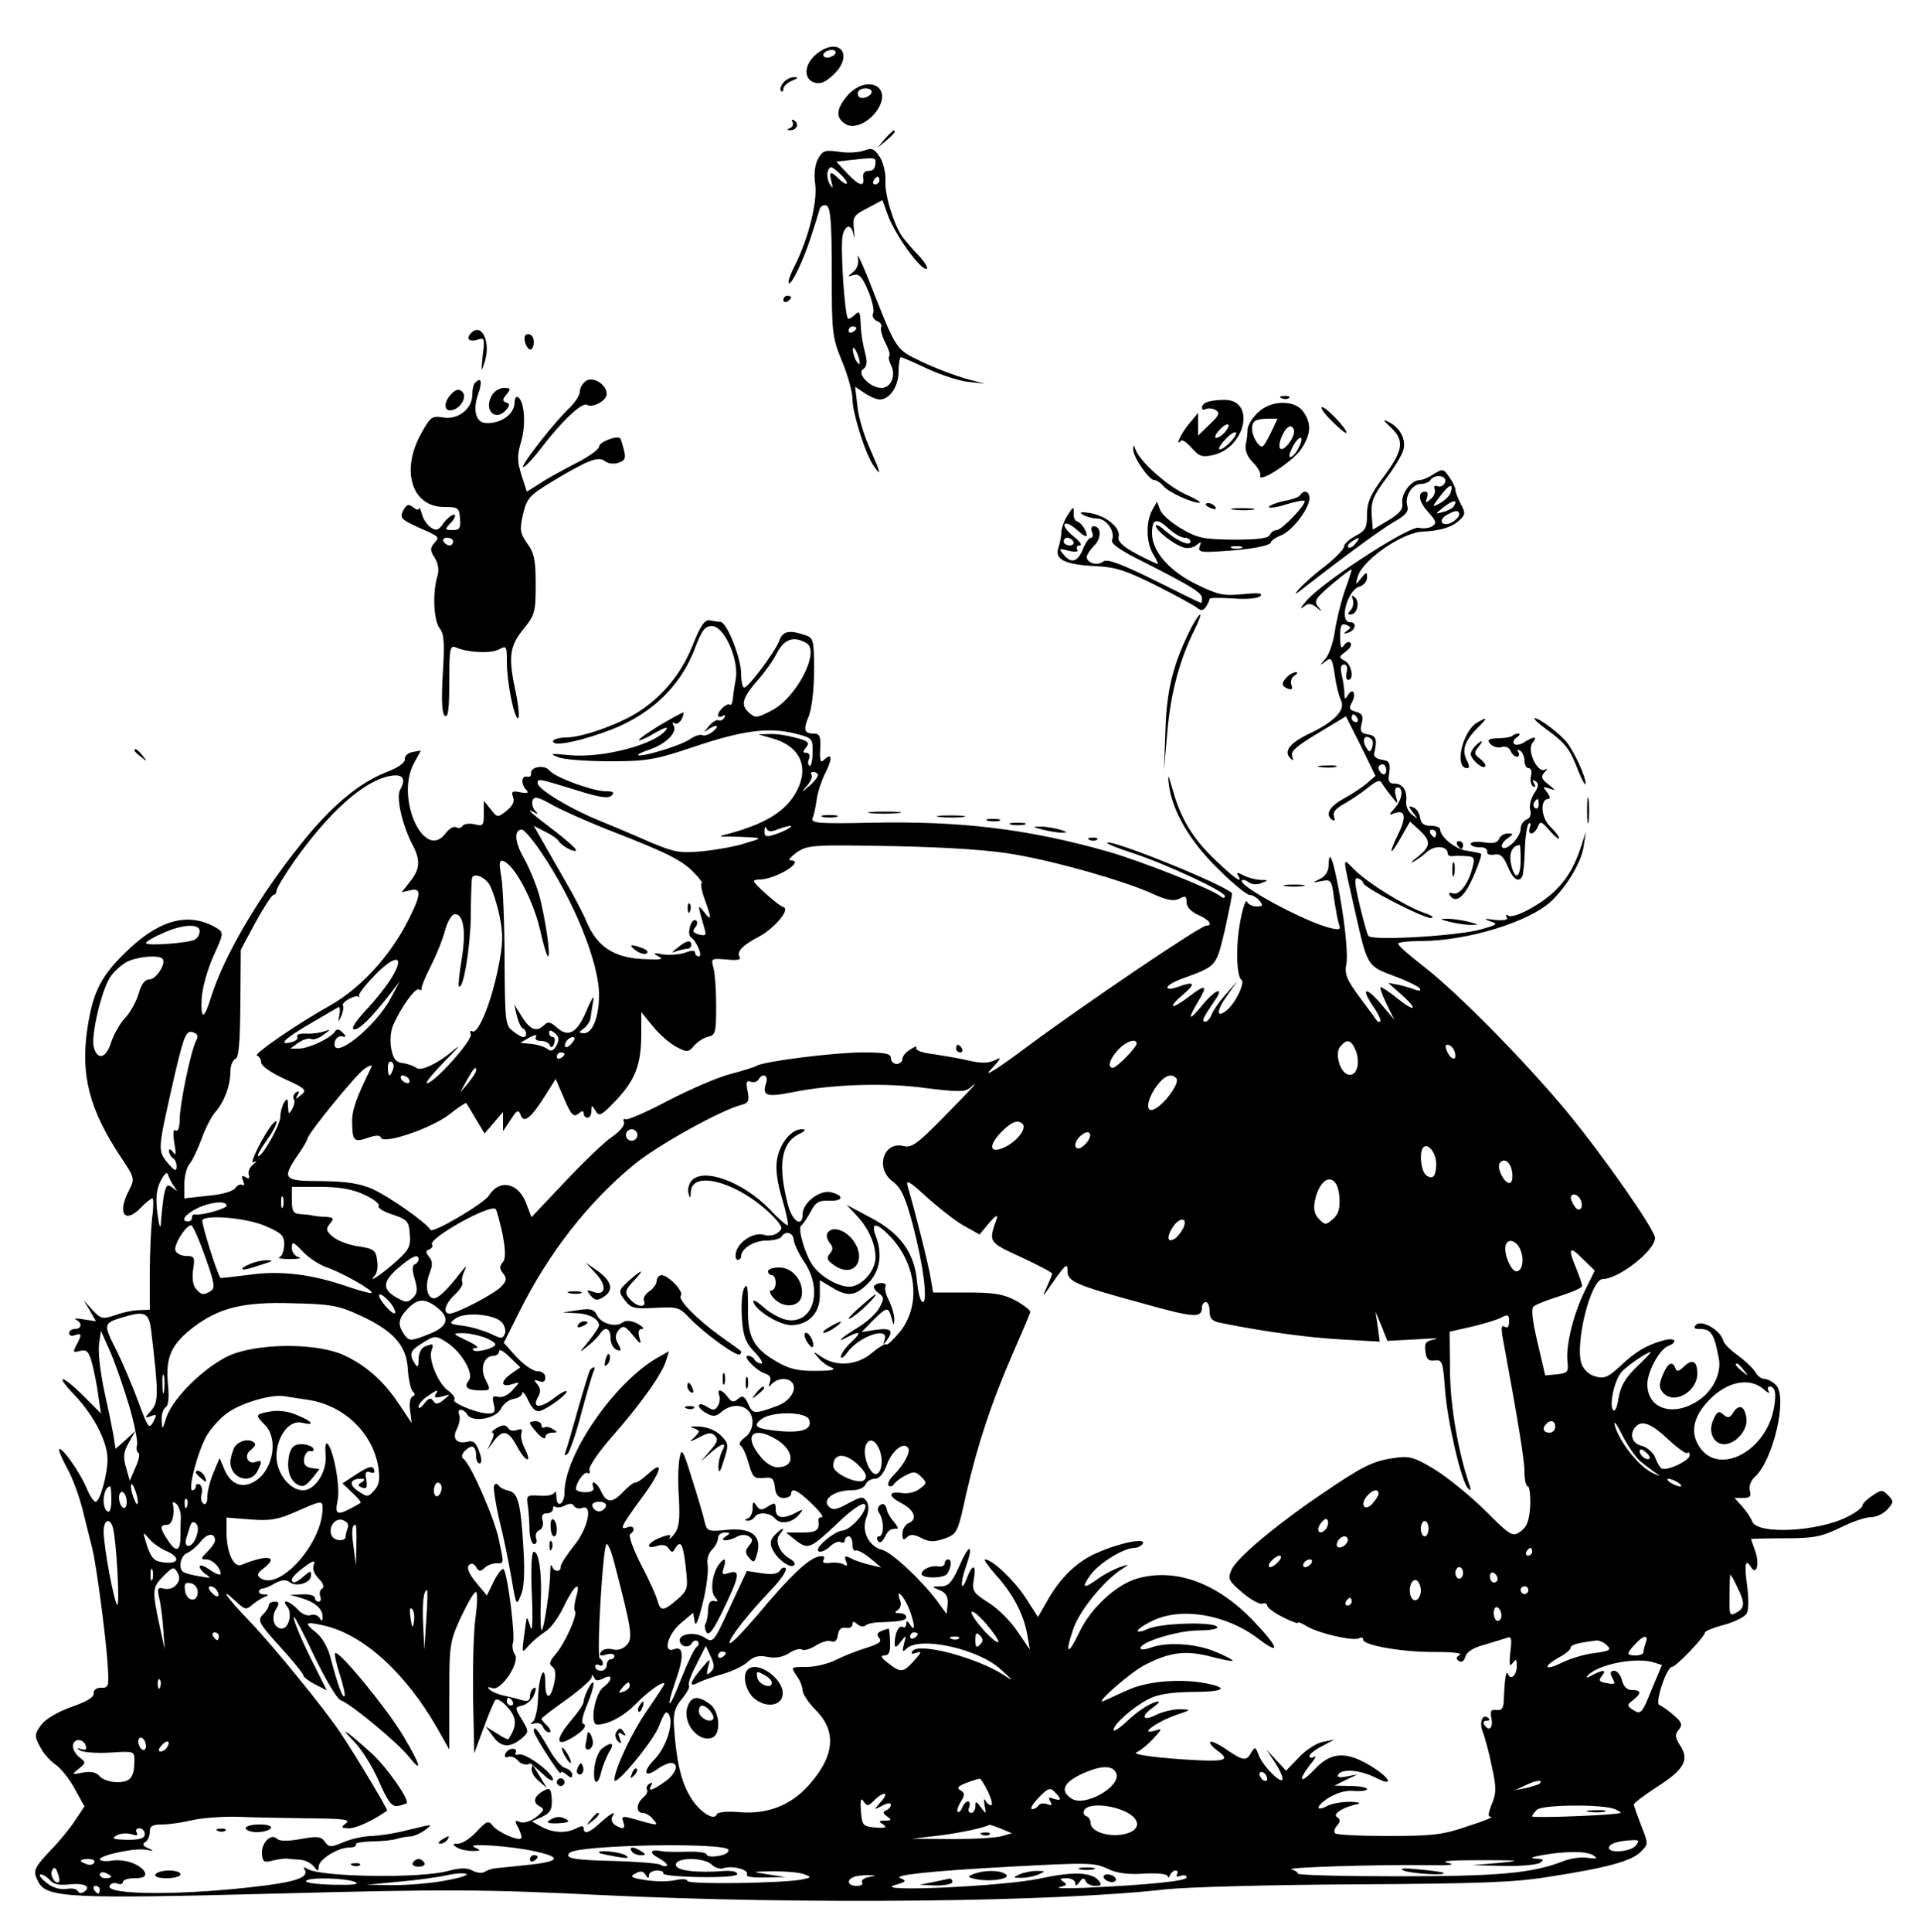 <?xml version="1.0" standalone="no"?>
<!DOCTYPE svg PUBLIC "-//W3C//DTD SVG 20010904//EN"
 "http://www.w3.org/TR/2001/REC-SVG-20010904/DTD/svg10.dtd">
<svg version="1.0" xmlns="http://www.w3.org/2000/svg"
 width="500pt" height="503pt" viewBox="0 0 500 503"
 preserveAspectRatio="xMidYMid meet">

<g transform="translate(0,503) scale(0.1,-0.1)"
fill="#000000" stroke="none">
<path d="M2127 4890 c-33 -26 -36 -66 -6 -75 15 -5 29 1 50 21 54 52 14 100
-44 54z m48 0 c-3 -5 -13 -10 -21 -10 -8 0 -12 5 -9 10 3 6 13 10 21 10 8 0
12 -4 9 -10z"/>
<path d="M2040 4815 c-7 -9 -10 -18 -6 -22 3 -3 6 -1 6 6 0 6 10 16 23 21 15
6 17 9 6 9 -9 1 -22 -6 -29 -14z"/>
<path d="M2205 4779 c-28 -34 -29 -56 -3 -72 22 -14 61 4 83 37 41 63 -30 94
-80 35z m65 12 c0 -12 -28 -22 -34 -12 -3 5 -3 11 1 15 9 9 33 7 33 -3z"/>
<path d="M2064 4712 c3 -5 0 -13 -6 -15 -9 -4 -10 -6 -1 -6 17 -1 25 16 12 25
-7 4 -9 3 -5 -4z"/>
<path d="M2304 4668 l-19 -23 23 19 c21 18 27 26 19 26 -2 0 -12 -10 -23 -22z"/>
<path d="M2250 4638 c-14 -5 -43 -7 -66 -3 -36 5 -42 3 -54 -19 -8 -15 -11
-41 -7 -66 6 -46 -18 -141 -52 -209 -12 -23 -20 -45 -17 -48 7 -7 40 63 60
127 10 30 19 61 21 67 3 7 10 10 17 8 11 -4 14 -44 14 -173 0 -158 1 -170 27
-233 15 -36 27 -80 27 -98 0 -36 34 -145 56 -175 21 -30 17 -16 -11 47 -14 31
-29 79 -32 108 l-6 52 24 -16 c13 -9 31 -17 40 -17 26 0 49 34 49 73 0 20 3
37 6 37 3 0 33 -13 67 -29 34 -16 82 -32 107 -35 l45 -5 -50 13 c-27 8 -79 27
-114 44 -71 34 -65 26 -142 222 -17 41 -28 64 -25 51 3 -16 -1 -30 -12 -39
-16 -13 -16 -13 1 -8 14 4 22 -4 37 -39 11 -25 17 -52 14 -60 -4 -8 1 -17 10
-21 9 -3 13 -10 11 -15 -3 -5 1 -22 10 -40 9 -17 14 -33 11 -36 -3 -3 -1 -13
4 -23 14 -27 1 -60 -25 -60 -29 0 -65 38 -47 49 8 5 11 17 7 33 -10 40 -13 61
-14 92 -1 23 -4 27 -13 18 -7 -7 -15 -12 -19 -12 -9 0 -22 195 -14 220 8 27
23 26 28 -2 2 -13 3 -7 1 14 -4 33 -1 38 35 56 l39 21 16 -44 c20 -50 81 -135
98 -135 7 0 -2 15 -18 33 -17 17 -36 40 -43 49 -22 29 -48 112 -45 147 1 18
-5 46 -14 61 -15 23 -21 26 -42 18z m30 -28 c0 -19 -5 -25 -20 -25 -9 0 -14
-8 -12 -18 4 -25 -11 -21 -42 12 l-28 30 33 4 c63 7 69 7 69 -3z m-75 -58 c-2
-2 -11 3 -20 12 -22 22 -27 20 -20 -6 5 -19 4 -20 -5 -6 -5 9 -7 24 -4 33 6
14 9 13 30 -6 13 -12 22 -24 19 -27z m85 8 c0 -5 -5 -10 -11 -10 -5 0 -7 5 -4
10 3 6 8 10 11 10 2 0 4 -4 4 -10z m-60 -384 c0 -3 -4 -8 -10 -11 -5 -3 -10
-1 -10 4 0 6 5 11 10 11 6 0 10 -2 10 -4z m9 -91 c0 -5 -4 -3 -9 5 -5 8 -9 22
-9 30 0 16 17 -16 18 -35z"/>
<path d="M2040 4249 c0 -5 5 -7 10 -4 6 3 10 8 10 11 0 2 -4 4 -10 4 -5 0 -10
-5 -10 -11z"/>
<path d="M1227 4163 c-14 -14 -6 -24 15 -18 20 7 21 5 15 -41 -4 -44 -4 -45 5
-17 17 52 -7 104 -35 76z"/>
<path d="M1367 4140 c3 -11 9 -20 14 -20 5 0 9 9 9 20 0 11 -6 20 -14 20 -9 0
-12 -7 -9 -20z"/>
<path d="M1527 4039 c-9 -6 -17 -18 -17 -28 0 -10 -12 -28 -26 -42 -38 -35
-127 -149 -122 -155 3 -2 24 19 46 48 56 73 108 122 121 114 14 -9 51 11 51
28 0 24 -33 46 -53 35z"/>
<path d="M1237 4033 c-4 -3 -7 -17 -7 -30 0 -37 -36 -66 -75 -60 -31 5 -34 2
-59 -43 -53 -97 -23 -190 61 -190 36 0 39 -2 41 -30 2 -25 -1 -30 -19 -30 -21
0 -22 1 -4 20 10 11 13 20 7 20 -6 0 -18 -10 -27 -22 -12 -18 -19 -21 -32 -12
-10 6 -21 22 -24 35 -4 13 -7 20 -8 15 -1 -5 -7 -3 -15 3 -12 10 -17 8 -26 -8
-9 -19 -6 -23 37 -43 61 -27 58 -25 43 -43 -10 -12 -10 -19 2 -37 9 -15 12
-32 7 -48 -13 -44 -10 -115 6 -136 12 -15 13 -39 8 -120 -4 -71 -2 -103 6
-108 8 -5 11 20 11 89 0 89 2 96 18 89 31 -13 89 -16 111 -5 20 11 21 9 21
-33 0 -53 19 -146 29 -146 4 0 2 28 -5 63 -21 97 -18 123 19 169 30 37 32 45
32 117 0 62 -4 82 -22 106 -19 27 -20 36 -11 76 10 42 16 49 77 86 93 56 120
66 137 52 7 -6 23 -8 34 -4 18 6 20 12 15 33 -4 15 -8 29 -10 31 -9 8 -55 -10
-55 -22 0 -7 -28 -27 -62 -44 -35 -18 -77 -41 -94 -53 l-32 -20 -14 43 c-11
35 -12 50 -1 87 13 44 9 105 -8 116 -5 3 -9 -3 -9 -14 0 -31 -38 -57 -77 -53
-24 2 -32 35 -18 74 12 34 8 47 -8 30z m-57 -413 c0 -5 -4 -10 -9 -10 -6 0
-13 5 -16 10 -3 6 1 10 9 10 9 0 16 -4 16 -10z"/>
<path d="M1176 4005 c-21 -21 -21 -47 0 -43 24 4 41 35 28 48 -8 8 -16 7 -28
-5z"/>
<path d="M1280 3999 c-21 -39 12 -68 39 -35 9 11 9 15 -1 18 -10 4 -10 8 1 21
12 15 11 17 -7 17 -12 0 -26 -9 -32 -21z"/>
<path d="M3338 3993 c7 -3 16 -2 19 1 4 3 -2 6 -13 5 -11 0 -14 -3 -6 -6z"/>
<path d="M3143 3983 c-7 -2 -13 -9 -13 -14 0 -6 4 -7 10 -4 5 3 17 2 25 -2 13
-8 10 -14 -15 -38 l-30 -29 0 30 0 29 -25 -30 c-21 -26 -36 -60 -19 -42 3 3
16 -6 28 -20 18 -21 27 -24 54 -18 87 19 113 146 29 144 -18 0 -38 -3 -44 -6z
m47 -78 c-7 -8 -17 -15 -23 -15 -5 0 -2 9 8 20 21 23 35 19 15 -5z m15 -25
c-10 -11 -23 -20 -28 -20 -6 0 0 11 13 25 27 29 42 25 15 -5z"/>
<path d="M3275 3955 c-14 -13 -25 -32 -26 -42 0 -10 -2 -28 -5 -41 -2 -15 4
-31 19 -46 13 -13 21 -28 19 -34 -7 -23 84 36 106 68 26 39 28 67 6 98 -22 32
-86 31 -119 -3z m33 -55 c-19 -37 -21 -39 -34 -23 -14 19 -18 46 -7 56 3 4 19
7 33 7 l27 0 -19 -40z m62 7 c0 -19 -27 -53 -36 -45 -9 10 12 58 26 58 5 0 10
-6 10 -13z m10 -46 c-6 -12 -15 -21 -20 -21 -5 0 -1 13 8 30 19 32 30 24 12
-9z"/>
<path d="M3467 3935 c20 -20 37 -34 39 -32 6 5 -51 67 -63 67 -6 0 5 -16 24
-35z"/>
<path d="M3623 3916 c36 -34 31 -60 -24 -133 -30 -41 -39 -61 -39 -92 0 -35
-4 -43 -30 -56 -16 -9 -30 -21 -30 -28 0 -7 -22 -29 -48 -50 -27 -20 -57 -47
-68 -59 -16 -19 -13 -18 16 5 112 87 200 151 233 170 27 15 36 26 32 39 -8 24
12 58 35 58 10 0 22 5 25 10 11 17 45 12 38 -6 -3 -8 -12 -13 -19 -10 -8 3
-11 0 -8 -8 3 -7 -2 -19 -11 -26 -13 -11 -14 -10 -9 4 3 9 2 16 -4 16 -22 0
-18 -26 7 -53 21 -23 23 -29 11 -37 -8 -5 -24 -7 -35 -4 -24 6 -242 -135 -290
-187 -16 -18 -22 -27 -12 -20 14 11 20 11 35 0 15 -13 16 -12 4 2 -11 14 -6
22 38 59 27 23 50 40 50 37 0 -2 -8 -28 -19 -58 -10 -30 -21 -76 -25 -104 -4
-27 -15 -59 -24 -70 -16 -18 -16 -19 0 -7 15 12 17 8 24 -35 3 -26 11 -56 16
-66 13 -25 -17 -56 -82 -87 -51 -24 -68 -46 -50 -64 8 -8 9 -6 5 5 -5 13 12
27 67 60 l73 44 39 -77 38 -78 -23 -20 c-13 -11 -41 -29 -61 -40 -37 -20 -48
-42 -28 -55 6 -3 7 1 4 9 -4 11 4 21 26 33 18 10 46 29 62 42 25 20 32 22 38
10 5 -8 16 -23 25 -34 16 -20 16 -20 10 3 -4 13 -2 22 4 22 17 0 13 -31 -6
-53 -17 -19 -17 -20 -1 -14 28 10 31 -11 9 -55 -27 -55 -21 -59 8 -7 l23 40
24 -22 c31 -29 30 -42 -3 -69 -16 -12 -21 -18 -13 -14 8 4 24 15 36 26 20 18
54 16 54 -4 0 -5 6 -8 13 -7 6 1 23 1 36 0 20 -1 22 -5 16 -28 -10 -43 -35
-75 -51 -69 -9 3 -12 1 -9 -4 15 -24 38 -7 61 46 14 31 23 58 21 61 -2 2 -19
5 -36 8 -30 3 -71 36 -71 57 0 4 -11 8 -24 8 -18 0 -26 6 -28 22 -2 12 -10 24
-18 26 -13 5 -13 3 0 -14 14 -18 14 -18 -3 -5 -10 8 -17 24 -15 35 3 28 -9 46
-31 46 -14 0 -17 6 -13 29 3 25 0 30 -19 33 -15 2 -23 9 -20 18 8 35 5 45 -17
48 -18 3 -21 8 -16 28 5 20 2 26 -15 31 -17 4 -19 9 -10 25 12 23 2 39 -11 18
-7 -12 -9 -11 -9 5 0 11 -3 32 -7 48 -4 18 -2 27 6 27 7 0 10 -8 7 -20 -3 -11
-1 -20 4 -20 16 0 9 39 -8 49 -17 9 -17 11 2 25 11 8 16 18 12 22 -4 5 -12 2
-17 -6 -7 -11 -10 -5 -10 22 0 30 3 36 16 31 13 -5 13 -8 2 -15 -10 -8 -10 -9
1 -6 21 6 26 28 7 28 -30 0 -7 85 25 93 10 3 19 13 19 23 0 16 -1 16 -16 -2
-14 -18 -15 -18 -8 5 12 43 116 115 169 117 44 2 76 11 95 29 16 15 17 19 4
43 -8 15 -14 32 -14 37 0 6 -7 21 -16 33 -15 22 -17 22 -40 8 -13 -9 -30 -16
-37 -16 -22 0 -49 -36 -45 -60 2 -16 -7 -27 -37 -45 l-40 -24 -3 40 c-2 32 4
48 37 92 21 28 42 62 45 74 9 27 -7 59 -37 74 -17 9 -16 6 6 -15z m154 -170
c-3 -8 -16 -20 -27 -26 -22 -12 -22 -11 1 19 23 31 36 35 26 7z m9 -34 c-3 -5
-16 -12 -28 -15 -22 -6 -22 -6 2 13 25 19 37 20 26 2z m14 -22 c0 -5 -9 -14
-19 -20 -25 -13 -38 5 -14 19 23 13 33 14 33 1z m-270 -75 c-7 -9 -15 -13 -19
-10 -3 3 1 10 9 15 21 14 24 12 10 -5z m5 -455 c3 -5 1 -10 -4 -10 -6 0 -11 5
-11 10 0 6 2 10 4 10 3 0 8 -4 11 -10z m38 -56 c3 -3 3 -13 0 -21 -5 -12 -7
-12 -14 -1 -15 23 -4 40 14 22z m37 -80 c0 -8 -4 -12 -10 -9 -5 3 -10 10 -10
16 0 5 5 9 10 9 6 0 10 -7 10 -16z m130 -164 c0 -5 -2 -10 -4 -10 -3 0 -8 5
-11 10 -3 6 -1 10 4 10 6 0 11 -4 11 -10z"/>
<path d="M2951 3861 c-1 -20 41 -81 55 -81 6 0 17 -7 24 -16 14 -16 75 -44 94
-43 6 0 -11 11 -39 23 -48 23 -117 85 -128 116 -4 12 -6 13 -6 1z"/>
<path d="M3386 3741 c-3 -5 -21 -12 -41 -15 -19 -4 -37 -11 -40 -15 -3 -5 16
-3 42 5 25 8 48 12 50 10 7 -7 -59 -76 -72 -76 -7 0 -15 -6 -18 -12 -2 -9 -30
-13 -94 -13 -79 1 -95 4 -137 29 -26 15 -51 37 -55 49 l-8 21 -13 -23 c-17
-33 -15 -87 5 -117 9 -15 13 -25 8 -22 -75 34 -104 54 -100 70 6 23 -30 54
-73 62 -25 4 -31 3 -20 -4 8 -5 25 -10 37 -10 24 0 48 -33 39 -56 -4 -9 21
-27 82 -57 122 -62 152 -80 152 -94 0 -7 -1 -13 -2 -13 -2 0 -57 27 -123 60
-87 43 -123 56 -132 48 -14 -12 -43 -4 -43 12 0 5 9 19 20 30 19 19 18 50 -2
50 -6 0 -8 -7 -4 -15 3 -8 2 -15 -3 -15 -5 0 -14 -13 -21 -30 -14 -34 -31 -38
-51 -13 -13 15 -11 16 14 9 19 -4 26 -3 22 4 -3 5 0 10 7 10 7 0 0 11 -17 24
-16 13 -27 28 -22 32 4 4 18 -3 32 -16 14 -13 25 -19 25 -14 0 13 -16 35 -26
37 -5 1 -9 11 -8 22 1 17 -1 17 -15 -5 -9 -13 -16 -33 -17 -44 0 -12 -4 -31
-8 -43 -10 -30 18 -43 97 -47 51 -2 79 -11 157 -50 52 -26 101 -53 108 -59 10
-8 16 -7 23 4 5 8 9 17 9 20 0 3 27 3 61 1 36 -3 65 0 71 6 8 8 -6 9 -46 5
-49 -5 -64 -2 -121 26 -71 35 -115 86 -115 133 0 37 12 41 43 12 14 -13 33
-24 42 -24 8 0 15 -4 15 -10 0 -13 -34 1 -64 27 -14 13 -26 19 -26 14 0 -12
46 -48 71 -56 11 -4 27 -1 35 6 12 10 13 9 8 -4 -5 -14 3 -16 58 -12 72 4 128
14 128 24 0 3 12 12 28 18 30 14 72 70 72 96 0 18 -15 23 -24 8z m-591 -121
c3 -5 -1 -10 -9 -10 -9 0 -16 5 -16 10 0 6 4 10 9 10 6 0 13 -4 16 -10z m438
-17 c-7 -2 -19 -2 -25 0 -7 3 -2 5 12 5 14 0 19 -2 13 -5z"/>
<path d="M3140 3716 c0 -2 7 -7 16 -10 8 -3 12 -2 9 4 -6 10 -25 14 -25 6z"/>
<path d="M3213 3703 c15 -2 37 -2 50 0 12 2 0 4 -28 4 -27 0 -38 -2 -22 -4z"/>
<path d="M3523 3469 c3 -9 0 -22 -6 -28 -8 -8 -8 -11 0 -11 17 0 25 32 12 44
-9 8 -10 7 -6 -5z"/>
<path d="M3104 3399 c-48 -93 -66 -164 -69 -269 l-4 -105 9 100 c8 98 32 189
72 268 10 20 16 37 13 37 -2 0 -12 -14 -21 -31z"/>
<path d="M1803 3348 c-29 -72 -78 -132 -143 -173 -51 -32 -145 -65 -185 -65
-19 0 -35 -5 -35 -10 0 -13 54 -4 129 22 119 40 202 117 241 221 18 47 26 57
44 57 32 0 71 -87 62 -139 -4 -20 -7 -44 -8 -53 -1 -9 -4 -15 -7 -13 -6 7 -31
-15 -31 -27 0 -5 5 -6 12 -2 7 4 8 3 4 -5 -4 -6 -11 -9 -15 -6 -5 2 -17 -5
-27 -18 -10 -12 -12 -16 -4 -9 8 6 19 12 25 12 5 0 1 -7 -9 -15 -10 -8 -23
-12 -27 -9 -5 3 -20 -2 -33 -11 -25 -17 -127 -47 -134 -41 -2 2 12 9 31 15 41
14 72 45 61 62 -4 7 -3 10 3 6 9 -6 23 12 23 28 0 2 -27 -13 -60 -32 -33 -20
-58 -38 -56 -40 2 -2 21 6 42 19 21 12 34 17 30 10 -24 -39 -166 -77 -255 -68
-48 5 -52 4 -26 -6 17 -6 77 -10 135 -10 94 0 117 4 215 37 128 43 194 52 262
36 49 -12 50 -13 49 -51 0 -21 -4 -36 -8 -34 -4 3 -5 11 -1 19 3 8 0 15 -7 15
-10 0 -10 3 -1 14 10 12 6 17 -26 25 -21 6 -51 11 -68 10 l-30 -1 35 -10 c73
-20 98 -74 65 -137 -28 -54 -84 -88 -190 -115 -13 -3 -9 -5 10 -4 17 0 44 -1
60 -2 29 -2 28 -3 -13 -15 -23 -8 -73 -17 -110 -21 -62 -6 -75 -3 -138 23 -38
17 -100 43 -139 59 -75 31 -155 80 -155 95 0 13 2 12 97 -17 63 -20 87 -24 96
-15 8 8 4 11 -16 11 -33 0 -132 36 -146 54 -13 16 -51 10 -48 -8 1 -6 -4 -10
-10 -8 -16 3 -17 -20 -2 -35 7 -7 3 -9 -15 -6 -22 5 -25 2 -20 -12 5 -12 -1
-23 -17 -36 -23 -18 -24 -18 -41 4 l-18 22 0 -34 c0 -30 -2 -33 -24 -27 -14 3
-28 1 -31 -4 -4 -6 -11 -7 -17 -4 -6 4 -18 -3 -28 -16 -55 -73 -130 90 -83
181 l19 35 -22 -4 c-12 -2 -21 -11 -20 -19 1 -9 -18 -22 -47 -33 -72 -28 -145
-89 -223 -187 -111 -138 -200 -291 -234 -398 -18 -59 -27 -62 -25 -8 1 28 14
75 30 112 28 61 28 63 9 75 -69 41 -143 24 -225 -52 -73 -68 -96 -109 -111
-207 -19 -123 4 -214 89 -341 34 -51 34 -53 19 -83 -31 -59 -12 -88 29 -47 14
15 28 26 32 26 3 0 3 -24 -1 -52 -3 -29 -6 -95 -6 -145 l0 -93 -27 -1 c-16 0
-44 -6 -63 -13 -33 -11 -37 -10 -59 13 l-23 26 16 -27 16 -28 -32 5 c-18 3
-27 3 -20 -1 17 -8 15 -24 -3 -24 -8 0 -15 -5 -15 -11 0 -6 7 -9 15 -5 18 6
19 2 4 -26 -10 -19 -9 -20 10 -15 17 4 22 -1 31 -33 5 -20 13 -58 16 -84 l7
-46 -45 45 c-58 58 -78 59 -23 2 50 -53 85 -121 85 -166 0 -41 -20 -111 -31
-111 -5 0 -16 17 -24 37 -17 40 -64 107 -71 100 -2 -2 7 -24 20 -48 14 -24 32
-73 41 -109 9 -36 20 -81 25 -100 11 -43 38 -246 41 -315 3 -45 1 -50 -18 -49
-12 0 -20 -6 -19 -15 1 -10 -20 -22 -58 -35 -36 -13 -67 -31 -79 -47 -17 -24
-18 -29 -3 -56 8 -17 26 -37 39 -46 14 -9 37 -37 51 -63 l26 -47 -24 -36 c-13
-20 -42 -56 -65 -79 -44 -47 -46 -53 -31 -82 22 -41 82 -44 619 -30 452 12
543 11 851 -4 521 -25 1177 -18 1465 15 56 6 274 12 495 13 322 2 415 5 505
20 150 23 215 41 238 65 20 20 20 20 1 68 -10 26 -19 51 -19 55 0 4 28 25 62
47 69 44 83 70 58 107 -13 21 -14 28 -3 41 10 13 8 19 -14 38 -15 13 -31 24
-37 26 -12 5 19 99 33 99 10 0 86 79 86 90 0 3 23 13 51 20 28 8 54 21 58 30
5 8 5 40 1 70 -8 58 -5 74 10 50 15 -24 23 11 10 44 -5 15 -10 28 -10 29 0 1
39 2 88 2 75 0 95 4 143 27 31 16 67 28 81 28 14 0 33 9 43 20 17 19 17 22 2
37 -15 15 -18 15 -41 -1 -14 -9 -26 -21 -26 -26 0 -5 -17 -18 -39 -29 -76 -39
-236 -47 -248 -12 -3 9 -15 26 -26 39 l-20 22 22 0 c18 0 22 4 18 19 -3 12 3
27 13 36 48 43 86 208 55 239 -9 9 -23 16 -30 16 -8 0 -19 8 -24 18 -6 10 -26
29 -45 43 -19 13 -37 31 -39 40 -7 26 -56 54 -70 40 -8 -8 -6 -11 10 -11 29 0
37 -13 49 -76 8 -41 -17 -89 -59 -114 -64 -39 -127 -16 -127 46 0 33 32 92 55
100 27 11 16 23 -14 14 -44 -12 -73 -30 -112 -67 -30 -28 -41 -33 -63 -27 -17
4 -31 17 -37 32 -19 50 23 222 55 222 41 0 136 74 136 107 0 21 -135 214 -229
328 -112 135 -288 313 -375 380 -36 28 -65 53 -65 58 -1 4 27 7 62 7 119 1
277 49 336 103 41 39 79 102 85 143 l6 39 -14 -43 c-17 -51 -39 -87 -75 -119
-37 -33 -100 -65 -113 -57 -6 4 -8 3 -4 -4 4 -7 -6 -9 -31 -7 -28 4 -31 3 -14
-3 23 -7 22 -9 -20 -21 -55 -17 -282 -31 -295 -18 -3 2 -13 38 -23 80 -14 59
-15 74 -4 70 7 -3 13 -8 13 -12 0 -11 155 -91 176 -91 11 1 2 7 -19 14 -51 19
-142 75 -178 110 -35 34 -35 48 1 -112 31 -138 31 -137 100 -163 33 -12 63
-27 67 -32 4 -6 0 -8 -11 -4 -10 4 -30 10 -44 13 l-27 5 33 -29 c45 -40 40
-50 -7 -13 -21 17 -42 31 -45 31 -4 0 3 -19 14 -42 l21 -43 -32 38 c-40 48
-57 48 -25 0 14 -20 23 -39 21 -42 -3 -2 -6 -2 -8 0 -1 2 -22 30 -45 61 -35
47 -41 62 -36 88 4 17 -1 81 -11 143 -18 113 -34 167 -35 116 0 -17 -8 -30
-22 -37 -22 -11 -22 -11 3 -6 25 5 27 3 33 -45 4 -28 10 -59 13 -68 5 -13 2
-15 -23 -9 -66 16 -242 111 -230 124 3 3 11 0 18 -5 8 -6 22 -7 33 -2 19 7 19
8 -3 8 -13 1 -33 6 -44 12 -15 8 -19 8 -14 0 15 -24 -8 -9 -56 37 -60 56 -92
108 -113 182 -13 45 -15 48 -11 16 9 -68 55 -147 128 -218 38 -38 75 -68 82
-68 8 0 19 -7 26 -15 10 -12 9 -15 -8 -15 -11 0 -22 6 -25 13 -2 6 -10 -14
-16 -46 -13 -61 -12 -148 2 -158 10 -7 -15 -60 -38 -79 -28 -23 -28 -2 0 37
l27 38 -31 -35 c-17 -19 -33 -43 -36 -52 -4 -10 -11 -18 -16 -18 -11 0 -7 9
23 53 29 40 4 33 -31 -10 -36 -44 -40 -39 -10 11 25 42 19 45 -25 11 -46 -35
-58 -31 -16 5 36 30 31 37 -14 20 -14 -5 -26 -6 -26 -1 0 5 15 14 33 21 98 36
93 31 117 130 11 51 20 93 18 95 -29 26 -315 141 -325 131 -2 -2 26 -14 64
-26 91 -30 243 -101 243 -113 0 -6 -5 -6 -12 0 -26 20 -206 91 -293 116 -208
59 -384 80 -618 75 -137 -3 -156 -1 -151 12 4 8 8 30 11 49 2 18 13 51 24 72
18 37 15 51 -7 29 -7 -7 -10 3 -8 30 2 32 -2 40 -15 40 -27 0 -30 9 -15 45 8
21 14 69 14 119 0 79 -2 85 -22 92 -44 15 -60 11 -69 -15 -12 -30 -80 -121
-91 -121 -4 0 -8 16 -8 36 0 41 -37 134 -54 135 -6 0 -19 2 -28 4 -13 2 -24
-14 -45 -67z m298 7 c35 -22 -28 -143 -92 -175 -38 -20 -42 -20 -59 -5 -22 20
-17 38 24 85 17 19 40 51 50 71 19 36 44 44 77 24z m-1059 -381 c-11 -19 5
-90 31 -141 23 -43 21 -65 -5 -98 l-22 -28 22 5 c30 8 29 -11 -4 -76 -47 -94
-124 -178 -203 -223 -88 -49 -202 -128 -192 -131 6 -2 11 -10 11 -18 0 -9 26
-27 61 -43 55 -25 59 -29 43 -42 -15 -12 -16 -12 -9 0 5 10 4 12 -4 7 -6 -4
-9 -12 -6 -17 4 -5 1 -17 -4 -26 -9 -16 -10 -15 -11 7 0 20 -2 22 -10 10 -5
-8 -10 -25 -10 -38 0 -20 -46 -102 -57 -102 -5 0 3 15 29 52 18 27 25 50 9 33
-22 -24 -64 -108 -51 -101 10 5 10 3 -1 -6 -9 -7 -14 -19 -11 -27 3 -9 0 -11
-8 -6 -10 6 -12 4 -7 -9 4 -9 3 -15 -2 -11 -6 3 -13 -1 -18 -8 -5 -8 -34 -17
-70 -20 l-63 -7 0 37 c0 20 6 44 13 52 8 9 22 39 32 66 10 28 26 59 36 70 23
26 39 69 39 105 0 16 6 30 13 33 9 3 12 41 13 144 l1 140 38 71 c22 40 43 72
47 72 4 0 8 5 8 11 0 6 21 41 47 78 90 127 179 206 245 220 36 8 47 -5 30 -35z
m1088 38 c0 -5 -10 -17 -22 -28 -23 -19 -23 -19 -5 2 9 11 14 24 10 27 -3 4
-1 7 5 7 7 0 12 -4 12 -8z m-532 -148 c141 -55 181 -75 211 -108 14 -14 22
-26 18 -26 -3 0 0 -19 8 -41 19 -52 18 -59 -1 -34 -18 22 -18 23 1 -44 5 -16
2 -18 -15 -14 -15 4 -18 9 -10 18 7 8 7 16 2 19 -12 7 -24 -36 -13 -44 15 -10
32 -50 21 -50 -5 0 -10 4 -10 10 0 6 -9 6 -25 0 -14 -5 -40 -7 -57 -5 -27 5
-30 4 -13 -5 15 -8 6 -9 -41 -7 -75 4 -118 32 -145 94 -10 24 -36 74 -58 111
-21 37 -48 84 -60 105 l-21 37 29 -15 c17 -8 33 -19 36 -25 9 -14 45 -32 45
-23 0 4 -27 28 -60 53 -56 42 -76 60 -47 44 9 -5 9 -4 0 6 -6 7 -9 19 -6 26 4
12 15 9 52 -12 25 -14 97 -46 159 -70z m428 7 c14 5 28 9 32 9 10 -1 -20 -17
-45 -24 -18 -6 -23 -3 -22 11 0 10 3 13 5 6 4 -9 13 -9 30 -2z m-618 -58 c86
-126 152 -289 152 -373 0 -58 -17 -100 -39 -100 -15 1 -15 2 0 13 9 7 16 19
17 27 1 8 4 29 7 45 4 17 -4 6 -17 -25 -25 -60 -48 -73 -79 -44 -15 13 -22 15
-31 6 -20 -20 -37 -14 -59 21 l-20 32 7 -30 c4 -16 11 -31 16 -33 10 -4 11
-22 1 -22 -5 0 -17 7 -28 16 -19 14 -20 27 -21 182 0 92 -4 189 -8 216 -7 40
-6 48 5 44 28 -9 76 -99 94 -173 9 -41 19 -75 22 -75 8 0 -7 100 -23 160 -9
30 -27 74 -41 98 -23 41 -25 72 -4 72 6 0 28 -26 49 -57z m1237 -8 c114 -20
276 -67 350 -99 43 -20 61 -23 76 -16 16 9 19 7 19 -9 0 -12 11 -24 30 -33 29
-12 40 -28 21 -28 -15 0 -325 -210 -466 -315 -79 -59 -116 -82 -95 -60 27 29
30 35 12 25 -18 -8 -36 -9 -70 -1 -26 6 -68 13 -94 17 -27 3 -45 10 -42 16 3
5 -3 4 -15 -4 -12 -7 -21 -18 -21 -25 0 -7 -7 -13 -15 -13 -8 0 -15 7 -15 15
0 12 -15 15 -73 15 -73 0 -258 -23 -277 -35 -5 -3 -36 -13 -67 -21 -32 -8
-104 -39 -162 -69 -57 -30 -107 -52 -112 -49 -5 3 -7 -1 -4 -8 3 -7 -11 -24
-30 -37 -20 -13 -75 -66 -123 -117 l-88 -93 -13 34 c-20 56 -70 67 -98 22 -14
-21 -146 -99 -152 -89 -12 20 -107 86 -150 106 -35 15 -67 20 -133 21 -100 0
-105 5 -63 67 14 20 25 39 25 42 0 13 130 172 150 184 12 8 20 10 18 5 -40
-80 -52 -114 -51 -146 1 -48 5 -52 42 -39 21 7 31 7 33 0 6 -18 128 23 176 59
24 19 45 33 46 31 2 -2 13 -20 25 -41 l23 -38 24 28 24 28 0 -25 0 -25 20 30
c16 25 20 27 26 12 8 -23 27 -8 64 51 l27 43 22 -51 c18 -43 25 -49 37 -40 10
9 14 9 14 1 0 -6 5 -11 10 -11 6 0 10 8 10 18 1 16 1 16 11 0 9 -16 15 -13 55
29 49 53 64 92 64 173 l0 55 31 -38 c17 -21 44 -44 61 -53 27 -14 31 -14 46 4
10 11 26 21 37 23 18 4 20 12 20 79 0 41 -3 86 -7 100 -7 25 -6 25 34 22 28
-3 39 -1 34 7 -8 13 8 30 46 50 42 21 86 72 69 79 -8 2 -30 20 -50 38 -33 31
-34 33 -14 34 43 0 123 50 81 50 -7 0 1 9 17 21 29 19 40 20 255 16 147 -3
256 -11 315 -22z m-1371 -77 c8 -13 20 -50 27 -83 10 -50 9 -73 -4 -137 -18
-89 -52 -172 -67 -163 -5 3 -7 0 -4 -8 5 -15 -95 -127 -114 -127 -6 0 16 26
47 58 31 31 43 45 26 31 -41 -36 -90 -60 -101 -49 -5 4 -20 10 -34 12 -19 2
-26 11 -31 37 -4 20 -2 45 4 60 20 47 59 101 68 95 5 -3 8 -2 7 3 -1 4 10 31
24 58 14 28 31 69 37 93 7 25 18 42 26 42 23 0 29 -48 17 -119 -6 -36 -9 -67
-7 -69 11 -11 29 95 31 178 0 52 2 98 3 103 3 15 31 6 45 -15z m-754 -122 c0
-8 -5 -18 -12 -22 -15 -9 -128 -18 -128 -9 0 3 19 15 43 25 51 24 97 26 97 6z
m-97 -72 c11 -11 -16 -54 -34 -54 -12 0 -21 -12 -28 -37 -6 -20 -21 -48 -34
-62 -14 -14 -30 -43 -37 -63 -13 -44 -37 -50 -46 -13 -7 30 20 146 43 181 9
14 28 31 42 39 26 14 83 20 94 9z m596 -51 c-13 -21 -43 -59 -68 -85 -28 -31
-38 -48 -28 -48 14 0 45 31 95 95 l23 30 -23 -43 c-41 -78 -158 -169 -146
-114 2 9 11 16 19 14 11 -3 12 -1 1 10 -9 9 -15 10 -20 2 -11 -17 -68 -44 -94
-44 l-22 0 22 16 c12 8 27 12 32 9 5 -3 20 1 32 11 20 14 20 15 3 9 -11 -4
-33 -7 -48 -6 -16 1 -26 -3 -23 -8 3 -5 -3 -11 -14 -14 -38 -10 -20 9 48 48
37 22 70 41 74 43 3 2 4 -7 2 -20 -4 -21 -4 -21 5 -3 4 11 7 23 4 27 -4 9 32
29 41 23 3 -3 4 -2 1 2 -3 4 16 28 42 55 55 56 79 51 42 -9z m-508 -162 c-14
-26 -42 -162 -43 -203 0 -23 -4 -35 -11 -31 -6 4 -7 -8 -3 -33 5 -28 4 -35 -3
-24 -7 9 -11 10 -11 3 0 -6 5 -15 10 -18 6 -3 10 -14 10 -23 -1 -13 -6 -10
-24 11 -26 33 -26 31 20 233 23 98 29 111 45 107 14 -4 16 -10 10 -22z m938
-13 c-7 -13 -14 -16 -22 -10 -7 6 -25 12 -42 14 l-30 3 24 14 c13 7 21 8 17 2
-4 -7 1 -11 13 -11 10 0 21 -5 23 -12 3 -7 7 -6 11 5 3 9 2 17 -3 17 -6 0 -10
5 -10 11 0 8 4 8 15 -1 11 -9 12 -17 4 -32z m41 7 c-7 -9 -15 -13 -17 -11 -7
7 7 26 19 26 6 0 6 -6 -2 -15z m1470 -2 c0 -10 -52 -63 -62 -63 -15 0 -8 24
14 47 20 22 48 31 48 16z m571 -19 c12 -33 2 -66 -19 -62 -22 4 -37 55 -22 73
18 22 29 18 41 -11z m256 1 c9 -25 -4 -29 -17 -6 -7 15 -7 21 0 21 6 0 13 -7
17 -15z m-2317 -9 c0 -3 -4 -8 -10 -11 -5 -3 -10 -1 -10 4 0 6 5 11 10 11 6 0
10 -2 10 -4z m-447 -41 c-7 -21 -13 -19 -13 6 0 11 4 18 10 14 5 -3 7 -12 3
-20z m217 -2 c0 -5 -10 -19 -21 -33 l-21 -25 18 33 c18 32 24 38 24 25z m-175
-23 c3 -5 2 -10 -4 -10 -5 0 -13 5 -16 10 -3 6 -2 10 4 10 5 0 13 -4 16 -10z
m930 -10 c-11 -33 1 -37 67 -24 102 21 244 26 350 11 81 -10 101 -10 113 0 31
27 8 1 -69 -77 -66 -67 -82 -79 -102 -74 -54 14 -76 -59 -28 -93 20 -15 32
-40 50 -108 28 -105 41 -205 27 -205 -6 0 -12 24 -15 53 -6 75 -44 127 -121
167 l-62 33 27 -29 c30 -32 48 -73 48 -108 0 -35 -37 -76 -68 -76 -30 0 -76
27 -96 56 -20 29 -39 96 -30 103 5 3 16 20 25 36 12 24 21 30 47 29 38 -2 42
13 6 22 -29 7 -74 -27 -74 -58 0 -35 -27 -18 -38 25 -27 103 -18 161 28 184
18 9 20 13 8 13 -27 0 -56 -35 -64 -76 -5 -26 -1 -59 13 -106 11 -37 17 -68
14 -68 -4 0 -25 18 -46 41 -71 73 -175 111 -205 74 -6 -8 -10 -22 -7 -32 4
-15 5 -14 6 4 3 62 136 20 219 -69 20 -22 21 -27 8 -37 -8 -7 -24 -10 -36 -6
-26 8 -65 -16 -73 -44 -3 -12 -1 -21 4 -21 5 0 9 4 9 9 0 20 33 41 65 41 19 0
37 5 40 10 10 17 31 11 32 -8 1 -11 13 -36 27 -57 51 -75 23 -165 -47 -151
-17 4 -44 19 -60 34 -17 15 -28 20 -25 12 7 -23 68 -60 98 -60 45 0 75 31 75
77 l0 40 30 -18 c42 -26 62 -24 96 10 31 32 38 76 19 125 -13 36 4 33 41 -6
67 -74 77 -178 22 -246 -17 -20 -32 -35 -35 -32 -2 3 -19 -7 -37 -22 -38 -33
-93 -37 -131 -11 -24 16 -24 16 -10 -1 8 -10 23 -22 35 -26 14 -6 2 -9 -40 -9
-44 -1 -70 5 -99 22 -64 36 -80 66 -78 144 0 52 -2 64 -10 49 -6 -10 -8 -45
-6 -77 3 -48 10 -65 33 -89 16 -17 24 -30 17 -30 -6 0 -14 5 -17 10 -3 6 -11
10 -17 10 -16 0 21 -38 44 -46 13 -4 17 -11 13 -22 -5 -14 -4 -15 6 -4 18 17
48 15 55 -3 7 -18 -12 -44 -41 -55 -60 -22 -65 -22 -76 4 -10 21 -15 24 -27
14 -11 -10 -17 -9 -27 5 -15 20 -29 23 -22 4 3 -8 1 -20 -4 -28 -7 -11 -12
-12 -29 -1 -11 7 -20 8 -20 2 0 -5 9 -14 21 -20 16 -9 24 -8 38 4 21 19 52 21
69 4 19 -19 14 -55 -9 -71 -12 -9 -16 -17 -10 -21 6 -4 15 -25 21 -47 10 -35
14 -39 38 -37 23 3 27 -1 30 -24 2 -20 9 -28 23 -28 10 0 19 5 19 10 0 19 18
10 54 -25 20 -19 32 -35 26 -35 -5 0 -9 -3 -9 -7 4 -27 -4 -33 -42 -33 l-42 0
26 -21 c32 -24 37 -22 112 49 30 29 60 50 66 46 15 -9 -35 -69 -58 -69 -17 -1
-63 -37 -63 -50 0 -10 19 -4 34 11 9 8 20 12 26 9 5 -3 10 -1 10 4 0 6 5 11
10 11 6 0 10 -9 10 -21 0 -11 3 -18 8 -16 4 3 21 -6 37 -19 l30 -25 -30 7
c-16 4 -39 11 -49 17 -16 8 -18 6 -13 -7 5 -12 3 -15 -6 -9 -6 4 -23 6 -36 4
-15 -2 -21 1 -16 9 4 7 0 10 -11 8 -27 -4 -76 -50 -160 -151 -41 -48 -74 -82
-74 -74 0 14 48 75 114 144 22 24 36 46 32 50 -4 4 -11 1 -15 -6 -6 -9 -20
-11 -47 -7 l-39 6 -44 -94 c-43 -94 -44 -94 -67 -79 -23 15 -64 10 -64 -7 0
-16 22 -23 31 -9 4 7 11 10 16 6 4 -5 3 -11 -3 -15 -6 -4 -23 -40 -39 -80 -33
-86 -44 -90 -15 -6 22 62 20 90 -5 80 -30 -11 -16 40 18 68 l32 27 4 -23 c2
-15 10 2 21 48 10 40 15 83 13 98 -3 15 1 31 11 41 9 9 16 23 16 31 0 8 8 14
18 14 14 0 15 -2 2 -10 -20 -13 5 -14 29 -1 10 6 23 6 31 1 11 -7 11 -11 1
-24 -11 -13 -11 -19 0 -32 12 -14 14 -13 21 12 12 46 -15 67 -79 61 -49 -5
-52 -4 -58 21 -3 15 -18 65 -33 112 -23 75 -27 82 -32 55 -4 -16 -5 -64 -2
-105 3 -60 0 -79 -13 -95 -9 -11 -14 -15 -11 -8 5 8 -1 9 -24 0 -34 -13 -42
-32 -9 -22 14 5 25 2 30 -6 8 -12 11 -12 18 1 14 21 20 11 27 -52 6 -54 5 -58
-22 -82 -36 -31 -44 -32 -52 -3 -3 12 -22 55 -43 94 -20 40 -33 75 -28 79 15
9 10 24 -6 18 -23 -9 -19 1 36 76 52 70 60 103 16 62 -13 -12 -27 -22 -33 -22
-5 0 -20 -12 -33 -26 -27 -28 -42 -27 -56 4 -10 23 -28 31 -20 10 3 -8 -4 -13
-20 -13 -14 0 -25 4 -25 8 0 18 22 47 30 42 6 -3 7 0 5 8 -3 7 23 46 60 88 74
84 130 163 140 198 l7 23 -32 -18 c-112 -66 -240 -252 -240 -350 0 -30 -20
-42 -21 -12 0 13 -3 18 -5 12 -3 -6 -20 -10 -39 -8 -34 2 -35 1 -30 -29 2 -18
4 -47 4 -64 1 -18 6 -33 12 -33 6 0 8 7 5 15 -3 9 1 18 8 21 8 3 12 14 9 25
-4 13 0 19 11 19 9 0 16 5 16 12 0 6 3 8 6 5 4 -3 15 -2 25 3 12 7 20 6 24 -1
4 -6 13 -8 21 -5 29 11 15 -54 -21 -98 -19 -24 -35 -48 -35 -55 0 -15 -17 -14
-23 2 -2 6 -4 1 -4 -13 0 -42 -16 -150 -22 -154 -3 -2 -4 28 -3 66 4 78 -4
138 -18 138 -6 0 -8 -47 -5 -112 3 -71 1 -102 -4 -83 -5 17 -9 26 -10 20 -1
-5 -4 -28 -7 -50 -5 -39 -5 -40 13 -19 10 11 29 27 43 36 14 8 36 39 49 67 27
56 45 68 31 22 -4 -16 -6 -32 -3 -35 9 -8 -27 -87 -51 -114 -15 -17 -17 -25
-8 -31 8 -5 10 -19 6 -39 -9 -47 -24 -50 -24 -5 0 57 -17 22 -19 -40 -1 -28
-7 -55 -14 -60 -8 -6 -7 -7 5 -4 9 3 19 -1 22 -9 3 -8 10 -14 16 -14 6 0 4 7
-4 16 -9 8 -16 17 -16 19 0 2 29 25 65 50 36 26 65 52 66 58 0 8 2 8 6 0 3 -9
10 -10 24 -3 25 14 25 -4 1 -22 -23 -16 -37 -98 -17 -98 29 0 70 22 102 55 32
33 73 61 73 51 0 -3 -20 -33 -44 -68 -39 -55 -86 -155 -86 -182 0 -21 101 100
116 140 14 36 19 42 26 30 13 -23 -7 -85 -38 -117 -32 -33 -26 -49 8 -25 12 9
28 16 35 16 23 0 14 -28 -16 -49 -32 -23 -46 -27 -35 -9 4 7 3 8 -5 4 -6 -4
-9 -11 -6 -16 3 -4 -2 -13 -10 -20 -19 -16 -19 -40 -1 -40 7 0 20 -7 27 -17
15 -17 16 -18 -60 4 -20 5 -23 3 -18 -10 7 -19 -1 -21 -22 -8 -7 5 -10 14 -7
20 12 18 -1 12 -30 -14 -29 -27 -44 -32 -44 -15 0 7 -6 7 -19 0 -27 -14 -61
-12 -91 4 l-25 14 27 12 c21 10 26 19 25 45 -2 28 -5 31 -19 24 -27 -14 -32
-31 -14 -41 15 -8 14 -11 -8 -29 -14 -11 -31 -16 -41 -13 -15 6 -16 4 -5 -15
6 -13 10 -25 7 -27 -7 -8 -61 16 -74 33 -11 14 -16 12 -42 -16 -16 -17 -37
-31 -48 -31 -15 0 -16 -2 -3 -10 8 -5 26 -9 40 -9 23 0 24 1 5 10 -23 11 97 3
158 -11 73 -16 65 -27 -24 -36 -35 -4 -71 -7 -79 -8 -9 -1 -21 -5 -27 -9 -7
-5 -22 -3 -33 3 -15 8 -32 7 -63 -1 -71 -20 -331 -16 -366 5 -9 6 -12 5 -8 -1
12 -19 -17 -31 -103 -42 -203 -26 -420 -26 -404 0 3 6 12 8 20 5 8 -3 14 -1
14 4 0 6 14 10 31 10 20 0 29 4 27 13 -7 21 -51 38 -85 33 -18 -3 -33 -1 -33
3 0 11 93 31 121 25 20 -4 21 -3 5 4 -14 6 -16 11 -8 16 7 4 12 16 12 27 0 15
7 19 33 19 17 0 52 5 77 11 25 6 79 10 120 9 41 -2 125 -3 186 -4 89 -1 108
-3 95 -13 -14 -11 -13 -12 8 -13 18 0 63 20 99 46 3 2 -79 139 -121 202 -41
62 -176 227 -236 290 -61 63 -84 97 -36 52 23 -21 26 -22 42 -8 10 8 25 18 33
21 11 4 10 6 -4 6 -17 1 -15 15 2 16 4 1 17 6 30 14 16 8 27 9 36 2 17 -14 56
-2 56 17 0 13 -2 13 -18 -1 -20 -18 -32 -22 -32 -9 0 5 14 19 32 32 24 18 30
19 25 6 -4 -10 1 -24 13 -36 12 -12 15 -22 9 -26 -6 -3 -8 -12 -5 -20 3 -8 1
-14 -4 -14 -6 0 -10 5 -10 10 0 6 -15 10 -32 9 l-33 -1 28 -8 c37 -11 57 -28
57 -49 0 -12 -2 -13 -8 -3 -5 7 -15 10 -23 7 -9 -3 -24 3 -34 15 -20 22 -45
29 -27 7 14 -17 4 -57 -14 -57 -21 0 -29 29 -15 51 9 15 8 19 -4 19 -8 0 -15
-4 -15 -9 0 -5 -7 -17 -16 -25 -14 -15 -10 -22 45 -83 34 -37 61 -71 61 -75 0
-4 14 -15 30 -23 l31 -16 -29 58 c-37 72 -62 133 -56 133 2 0 27 -47 54 -105
28 -58 58 -109 68 -112 26 -9 150 -112 177 -147 37 -46 30 -21 -14 53 -41 70
-169 226 -178 217 -3 -2 3 -28 12 -56 9 -28 15 -54 12 -56 -5 -6 -18 31 -37
103 -6 23 -22 51 -35 61 -35 28 -31 31 18 20 103 -23 213 -123 296 -268 l31
-55 0 139 c0 135 1 142 31 207 18 38 35 67 39 64 4 -2 3 -33 -2 -69 -5 -35 -7
-129 -6 -207 l3 -144 24 65 c13 36 27 69 31 74 5 5 19 -4 33 -20 23 -27 24
-47 1 -82 -1 -2 -15 5 -30 15 l-29 18 20 -27 c21 -29 45 -29 77 -1 15 14 15
17 -3 46 -19 32 -19 32 2 37 12 3 26 16 30 28 6 15 5 21 -1 17 -6 -3 -10 -13
-10 -22 0 -11 -6 -14 -22 -9 -13 4 -34 9 -48 12 -14 3 -29 10 -35 15 -7 7 -4
8 7 4 23 -9 75 70 58 89 -5 8 -7 21 -4 30 6 16 -13 172 -24 190 -3 5 -14 -8
-25 -29 l-19 -39 -29 35 c-18 22 -24 37 -18 44 6 6 13 5 19 -5 7 -12 12 -12
22 -2 6 6 20 12 30 12 21 0 21 -4 7 62 -11 55 -74 198 -92 210 -6 4 -5 12 5
22 18 17 28 11 28 -16 0 -10 4 -18 9 -18 6 0 6 12 -1 31 -8 22 -15 29 -28 26
-30 -8 -44 7 -30 33 6 12 9 28 6 36 -7 18 10 18 21 1 13 -22 77 -10 88 16 6
12 20 23 33 25 12 2 22 9 22 15 0 7 8 -2 16 -20 11 -23 21 -30 32 -26 24 9 73
46 67 51 -2 2 -16 -5 -31 -17 -36 -28 -59 -28 -44 0 9 15 8 24 -1 35 -10 12
-9 13 5 8 11 -4 16 -1 16 10 0 9 -8 16 -21 16 -11 0 -35 17 -54 37 l-33 37 40
80 c76 153 179 285 298 383 60 50 224 141 279 156 20 5 23 10 18 36 -5 23 -3
29 7 25 8 -3 17 -1 21 5 11 19 27 12 20 -9z m1068 13 c13 -12 -42 -83 -65 -83
-15 0 -8 32 13 61 20 28 39 36 52 22z m-400 -119 c11 -11 -12 -43 -43 -59 -41
-21 -49 -1 -14 36 27 28 44 35 57 23z m-1003 -29 c0 -8 -7 -15 -15 -15 -8 0
-15 7 -15 15 0 8 7 15 15 15 8 0 15 -7 15 -15z m1170 -20 c-7 -8 -16 -15 -21
-15 -15 0 -10 22 9 36 20 15 29 0 12 -21z m910 -55 c0 -33 -9 -43 -27 -29 -13
12 -18 61 -6 72 12 12 33 -15 33 -43z m198 -23 c2 -15 -1 -27 -7 -27 -14 0
-33 38 -26 51 11 17 30 4 33 -24z m-3484 -37 c9 -13 9 -13 -5 -2 -14 11 -17 7
-23 -25 -3 -21 -6 -51 -7 -68 -1 -17 -5 -7 -9 25 -5 40 -3 63 8 85 11 21 17
26 20 15 3 -8 10 -22 16 -30z m2061 -104 l36 -20 25 30 c18 21 24 23 19 9 -21
-59 -21 -59 64 -98 45 -21 81 -40 81 -43 0 -3 -7 -19 -15 -37 -8 -18 -10 -24
-3 -14 53 77 58 82 58 58 0 -28 22 -37 198 -85 132 -37 152 -38 152 -10 0 8 5
14 10 14 6 0 10 -11 10 -24 0 -19 7 -26 28 -30 103 -21 222 -38 311 -43 l104
-6 -5 39 -6 39 16 -38 15 -38 76 4 c42 3 63 3 48 0 -24 -4 -28 -9 -25 -31 2
-21 8 -26 24 -24 19 3 22 -3 27 -75 6 -84 43 -242 60 -258 7 -7 8 -5 5 5 -30
86 -51 207 -52 299 l-1 104 58 13 c32 8 67 18 77 24 17 9 20 7 20 -10 0 -14
-4 -19 -12 -14 -8 5 -9 -3 -5 -27 41 -222 57 -320 57 -351 0 -21 4 -38 9 -38
4 0 7 -23 6 -51 -3 -39 -8 -54 -25 -66 -21 -15 -25 -13 -93 55 -40 39 -99 87
-132 107 -53 32 -65 35 -105 29 -56 -8 -83 -22 -190 -95 -118 -80 -219 -165
-233 -196 -10 -24 -8 -28 28 -59 22 -19 46 -32 53 -29 6 2 12 0 12 -5 0 -5 18
-19 40 -30 22 -11 40 -18 40 -15 0 3 10 -1 23 -9 29 -18 123 -40 137 -31 5 3
10 2 10 -4 0 -15 106 -33 189 -32 46 0 71 -3 62 -8 -10 -6 -10 -10 -1 -16 7
-4 13 1 16 12 4 12 20 23 47 30 23 7 49 15 59 18 14 6 16 1 11 -37 -3 -32 -2
-39 6 -28 9 12 11 11 11 -7 0 -25 -16 -39 -23 -21 -5 12 -9 -16 -11 -72 -1
-18 -6 -24 -19 -22 -14 2 -17 -2 -13 -22 5 -26 -7 -35 -19 -16 -3 6 -1 10 6
10 7 0 10 3 6 6 -15 15 -26 -8 -16 -34 6 -15 17 -56 24 -91 12 -55 12 -69 0
-98 -10 -25 -11 -33 -2 -33 7 -1 -21 -12 -62 -25 -63 -22 -92 -25 -206 -25
-72 0 -135 3 -138 7 -4 3 -2 13 5 20 9 11 9 16 0 22 -13 8 15 26 53 34 11 3 3
5 -18 6 -21 0 -47 -4 -59 -10 -34 -18 -32 -1 3 21 22 13 46 20 67 17 17 -1 32
1 32 5 0 4 -19 8 -42 8 l-43 1 30 15 30 14 -28 -5 c-19 -4 -26 -2 -22 5 10 16
57 12 97 -8 52 -27 38 1 -17 33 -61 36 -100 33 -141 -11 -38 -40 -46 -32 -12
12 13 15 17 25 10 20 -6 -4 -12 -3 -12 2 0 5 15 17 33 26 l32 17 -30 -6 c-16
-3 -45 -21 -63 -41 l-33 -34 -25 27 -26 28 21 -32 c12 -17 21 -37 21 -44 0
-18 -50 31 -62 61 -8 22 -10 23 -19 8 -13 -24 -21 -23 -65 7 -20 14 -40 23
-42 20 -3 -3 4 -12 16 -21 35 -25 26 -30 -45 -27 -102 5 -180 15 -163 21 8 3
27 18 42 34 25 27 26 29 5 22 -43 -12 5 23 53 40 44 15 44 15 12 16 -18 0 -46
-7 -62 -15 -35 -18 -40 -3 -8 19 12 9 19 16 15 16 -16 0 -53 -23 -84 -53 -18
-17 -33 -26 -33 -21 0 15 50 59 90 80 25 13 58 18 112 19 82 0 100 9 46 21
-69 15 -161 8 -213 -17 -28 -12 -54 -25 -60 -27 -31 -14 68 74 106 93 65 34
107 39 172 22 31 -8 57 -13 57 -11 0 3 -21 14 -46 24 -49 21 -127 26 -168 10
-14 -5 -26 -6 -26 -1 0 16 95 45 147 46 29 0 53 3 53 8 0 16 -151 12 -183 -5
-10 -5 -21 -7 -24 -5 -3 3 13 15 36 26 74 38 192 19 276 -44 61 -47 57 -26
-10 44 -94 99 -202 139 -301 112 -56 -15 -124 -78 -153 -140 -30 -63 -39 -59
-16 8 16 48 82 129 130 158 17 11 16 11 -9 3 -16 -6 -41 -19 -56 -30 -39 -28
-45 -25 -20 10 22 30 86 70 114 70 8 0 18 5 22 11 10 16 -58 3 -117 -23 -53
-22 -97 -64 -132 -126 l-24 -42 -32 50 c-30 46 -87 100 -106 100 -4 0 9 -18
28 -40 44 -48 73 -103 82 -155 l7 -40 -32 47 c-17 26 -51 60 -75 75 -41 26
-44 31 -39 61 7 39 -3 42 -17 6 -16 -44 -20 -20 -4 26 22 62 9 63 -17 2 -19
-42 -28 -52 -48 -52 -25 -1 -25 -1 -3 -10 17 -7 22 -17 21 -36 l-3 -26 -24 33
c-42 56 -119 128 -144 134 -35 9 -54 49 -41 83 7 18 7 33 1 43 -9 14 -14 13
-48 -5 -31 -17 -40 -19 -51 -8 -18 18 15 42 58 42 19 0 34 6 38 15 3 8 14 15
24 15 12 0 22 12 31 35 13 38 45 63 56 45 7 -11 -12 -45 -41 -74 -9 -9 -13
-20 -10 -24 4 -3 10 -2 14 4 4 6 18 17 31 23 20 11 26 10 40 -4 15 -15 15 -17
-4 -31 -11 -9 -32 -14 -47 -11 -37 5 -35 -9 2 -28 32 -17 40 -42 15 -51 -8 -4
-15 -16 -15 -27 0 -16 3 -18 11 -10 9 9 18 9 38 -1 21 -11 33 -11 60 -2 33 12
35 14 57 116 30 130 65 236 121 365 24 55 45 104 46 109 1 4 -16 18 -38 30
-32 17 -57 21 -128 21 l-87 0 -6 35 c-5 34 -44 188 -60 240 -6 21 3 16 53 -30
34 -30 78 -64 98 -74z m973 78 c2 -29 -2 -45 -16 -57 -19 -17 -21 -17 -37 -1
-12 12 -15 26 -11 47 14 69 59 77 64 11z m-2540 6 c24 -11 41 -24 38 -29 -4
-5 13 -16 36 -23 39 -13 43 -18 45 -51 3 -31 -2 -41 -33 -69 -36 -33 -80 -63
-58 -39 6 6 9 24 6 40 -3 26 -9 30 -48 36 -24 3 -53 14 -66 24 -19 16 -20 21
-9 35 12 14 10 16 -10 18 -13 0 -28 2 -34 3 -5 2 -20 3 -32 4 -19 1 -23 7 -23
36 l0 35 73 0 c50 0 85 -6 115 -20z m-211 -32 c-3 -7 -5 -2 -5 12 0 14 2 19 5
13 2 -7 2 -19 0 -25z m3380 17 c8 -22 -6 -33 -17 -15 -13 20 -12 30 0 30 6 0
13 -7 17 -15z m-3527 -14 c0 -8 -66 -26 -82 -23 -5 1 -8 -2 -8 -8 0 -5 -4 -10
-10 -10 -21 0 -9 18 23 34 35 17 77 21 77 7z m719 -75 c8 -44 8 -63 0 -73 -9
-10 -8 -17 1 -28 10 -13 10 -19 -4 -34 -17 -19 -117 -71 -135 -71 -19 0 -12
26 14 50 13 12 22 27 19 31 -3 5 0 19 6 31 7 16 4 13 -12 -7 -33 -43 -56 -65
-68 -65 -18 0 -24 32 -12 63 9 23 9 34 -1 45 -9 12 -9 16 1 19 6 3 10 8 7 13
-10 16 153 107 166 92 3 -4 11 -34 18 -66z m-620 23 c44 -19 51 -25 51 -49 0
-16 -6 -31 -12 -33 -7 -3 5 -5 27 -5 22 0 32 2 23 5 -10 2 -18 13 -18 24 0 18
3 17 28 -9 15 -16 42 -34 61 -41 40 -13 124 -61 119 -67 -3 -2 -29 5 -59 15
-94 33 -177 44 -260 32 -40 -5 -74 -9 -75 -8 -12 20 -51 147 -47 151 14 14
113 5 162 -15z m2391 -9 c-6 -10 -15 -22 -21 -25 -19 -12 -22 4 -5 30 19 29
42 25 26 -5z m-2546 -71 c24 -67 27 -83 15 -90 -19 -12 -25 -11 -39 6 -8 9
-10 29 -7 50 5 32 3 35 -18 35 -12 0 -25 6 -28 14 -6 14 27 66 41 66 4 0 20
-36 36 -81z m3426 16 c10 -26 4 -55 -11 -55 -12 0 -29 35 -29 59 0 29 28 26
40 -4z m167 -106 c-30 -61 -50 -143 -45 -185 3 -26 0 -29 -27 -32 l-31 -3 -20
86 c-14 59 -17 88 -10 94 6 5 37 17 69 27 31 10 57 21 57 26 0 5 -7 25 -15 45
-23 54 -18 61 16 26 l32 -31 -26 -53z m-3037 82 c0 -5 -5 -11 -10 -13 -7 -2
-7 -15 0 -38 8 -27 7 -38 -5 -49 -12 -12 -18 -13 -39 -1 -41 22 -41 42 0 78
38 32 54 39 54 23z m-76 -110 c10 -11 16 -24 15 -29 -2 -5 -14 4 -27 20 -26
31 -15 39 12 9z m129 -19 c30 -26 21 -48 -30 -67 -44 -17 -47 -17 -60 0 -19
27 -16 43 11 70 26 26 46 25 79 -3z m-207 -16 c88 -40 123 -79 126 -141 2 -28
8 -54 13 -58 7 -6 6 -10 -1 -13 -6 -2 -9 -19 -6 -37 l4 -32 -30 45 c-41 63
-88 105 -147 132 -66 30 -203 32 -285 4 -65 -23 -159 -112 -177 -167 -10 -32
-11 -32 -12 -7 -1 15 4 30 10 34 8 4 10 27 6 64 -6 67 10 101 66 144 67 51
130 67 257 63 101 -2 122 -6 176 -31z m-542 -43 c19 -160 19 -183 0 -205 -18
-20 -18 -21 -1 -15 15 6 16 4 6 -15 -11 -20 -14 -15 -39 53 -15 41 -41 102
-58 136 -33 65 -33 68 16 83 60 18 70 14 76 -37z m912 25 c8 -8 12 -22 9 -30
-6 -14 -9 -14 -36 -1 -17 8 -49 18 -71 21 -38 5 -40 6 -22 19 23 18 100 12
120 -9z m-970 -217 c14 -47 23 -94 21 -103 -3 -9 -1 -18 3 -20 5 -2 2 -19 -7
-38 l-15 -35 -10 35 c-8 27 -6 41 8 65 l17 30 -26 -24 -26 -23 -6 38 c-4 22
-15 75 -25 120 -9 44 -15 96 -12 115 l5 34 24 -54 c13 -30 35 -93 49 -140z
m923 178 c17 -6 31 -15 31 -19 0 -10 -50 -23 -58 -15 -3 3 1 5 9 6 8 0 -4 9
-26 19 -36 17 -37 19 -14 19 14 1 40 -4 58 -10z m-94 -15 c37 -24 70 -81 56
-98 -14 -17 -4 -26 30 -26 27 0 27 1 14 27 -16 30 -5 63 20 63 8 0 15 6 15 12
0 7 12 0 27 -15 l28 -27 -23 -16 c-29 -20 -29 -37 1 -28 22 7 22 7 2 -15 -11
-13 -27 -20 -37 -18 -15 4 -17 1 -12 -19 5 -20 2 -24 -15 -24 -28 0 -96 28
-88 36 4 4 -4 15 -18 25 -26 21 -50 81 -41 104 6 17 4 18 -18 9 -9 -3 -16 -18
-16 -33 0 -20 -2 -23 -10 -11 -15 24 -12 34 18 52 34 22 37 22 67 2z m3097
-63 c-29 -28 -42 -50 -47 -81 -4 -26 -10 -38 -15 -30 -9 15 4 75 22 97 12 15
67 53 77 53 2 0 -15 -18 -37 -39z m279 -8 c13 -16 12 -17 -3 -4 -17 13 -22 21
-14 21 2 0 10 -8 17 -17z m-4114 -55 c-2 -13 -4 -5 -4 17 -1 22 1 32 4 23 2
-10 2 -28 0 -40z m4166 5 c11 -10 17 -12 13 -5 -4 6 -3 12 3 12 15 0 18 -22 9
-64 -24 -105 -137 -164 -188 -99 -32 41 -22 88 29 136 46 42 99 50 134 20z
m-3459 -14 c-4 -8 1 -9 17 -5 23 7 23 7 5 -8 -16 -13 -22 -13 -28 -3 -6 9 -12
7 -23 -7 -8 -11 -15 -15 -15 -8 0 6 10 18 22 26 27 19 32 20 22 5z m-329 -14
c92 -15 165 -86 180 -173 5 -34 3 -47 -10 -62 -16 -18 -19 -18 -41 -3 -26 16
-23 33 4 33 13 0 14 -2 4 -9 -11 -7 -11 -9 1 -14 12 -4 14 0 11 20 -4 20 -1
24 10 20 10 -4 13 -1 10 7 -4 11 -14 8 -44 -11 l-38 -25 25 -24 c15 -13 24
-25 22 -27 -61 -35 -68 -35 -60 6 8 33 -10 132 -26 148 -5 5 -7 -7 -5 -29 4
-43 -27 -92 -59 -92 -34 0 -69 44 -69 88 0 52 33 96 66 88 36 -9 29 3 -13 20
-22 10 -49 13 -70 9 -39 -7 -39 -9 -13 -35 35 -35 22 -115 -24 -145 -33 -22
-64 -11 -81 28 l-13 31 -16 -38 c-9 -21 -16 -49 -16 -63 0 -14 -4 -22 -10 -18
-6 4 -8 15 -5 25 3 10 1 21 -5 25 -5 3 -10 1 -10 -4 0 -6 -4 -11 -9 -11 -13 0
15 106 39 145 12 19 35 45 53 57 37 26 112 48 147 43 14 -2 43 -7 65 -10z
m1302 -51 c9 -25 -17 -35 -76 -30 -63 6 -73 13 -47 32 28 20 115 19 123 -2z
m2168 -111 c12 -10 31 -24 41 -31 11 -7 3 -5 -16 5 -37 20 -84 82 -95 123 -3
14 6 1 20 -27 15 -29 37 -61 50 -70z m-225 92 c0 -8 -7 -15 -15 -15 -16 0 -20
12 -8 23 11 12 23 8 23 -8z m297 -35 c23 -21 44 -36 47 -33 3 4 6 1 6 -6 0
-14 -60 -42 -73 -34 -5 3 -12 16 -17 29 -5 13 -21 26 -35 30 -26 6 -33 32 -14
51 16 16 41 6 86 -37z m-2326 3 c48 -29 51 -73 4 -73 -15 0 -33 12 -48 32 -41
52 -15 76 44 41z m270 -29 c11 -30 3 -67 -14 -61 -6 2 -15 15 -20 30 -17 52
15 80 34 31z m2005 -21 c-7 -7 -26 7 -26 19 0 6 6 6 15 -2 9 -7 13 -15 11 -17z
m-2059 -19 c19 -19 22 -29 14 -37 -14 -14 -81 16 -81 36 0 35 32 36 67 1z
m2133 -44 c8 -5 11 -10 5 -10 -5 0 -17 5 -25 10 -8 5 -10 10 -5 10 6 0 17 -5
25 -10z m-4011 -50 c0 -9 -4 -8 -9 5 -5 11 -9 27 -9 35 0 9 4 8 9 -5 5 -11 9
-27 9 -35z m791 36 c0 -8 -4 -18 -10 -21 -5 -3 -10 3 -10 14 0 12 5 21 10 21
6 0 10 -6 10 -14z m-860 -32 c0 -21 -4 -33 -10 -29 -17 10 -11 65 7 65 2 0 3
-16 3 -36z m40 -5 c0 -11 -4 -17 -10 -14 -5 3 -10 15 -10 26 0 11 5 17 10 14
6 -3 10 -15 10 -26z m3260 22 c0 -5 -8 -17 -17 -27 -20 -20 -32 -1 -13 21 14
17 30 20 30 6z m-3103 -33 c-3 -8 -6 -5 -6 6 -1 11 2 17 5 13 3 -3 4 -12 1
-19z m-16 -29 c-1 -13 -1 -35 -1 -48 0 -39 -11 -44 -31 -14 -23 34 -24 43 -4
43 13 0 21 27 15 55 -1 6 3 5 10 -1 6 -6 11 -22 11 -35z m369 24 c0 -90 -111
-215 -161 -182 -11 7 -10 13 9 27 39 31 7 35 -59 8 -20 -9 -39 32 -39 84 l0
39 63 -5 c51 -4 72 0 117 20 68 30 70 30 70 9z m738 5 c-3 -7 -11 -13 -18 -13
-7 0 -15 6 -17 13 -3 7 4 12 17 12 13 0 20 -5 18 -12z m-672 -55 c-3 -8 -6
-19 -6 -24 0 -12 -27 -12 -35 1 -12 20 5 48 26 43 12 -4 18 -11 15 -20z m2545
-6 c-16 -16 -26 0 -10 19 9 11 15 12 17 4 2 -6 -1 -17 -7 -23z m-3157 6 c9
-31 19 -208 11 -201 -8 8 -35 150 -35 191 0 30 16 37 24 10z m216 -27 c-10
-27 -33 -28 -25 -1 3 8 7 23 10 32 4 11 9 13 16 6 6 -6 6 -19 -1 -37z m3210
24 c0 -11 -4 -20 -10 -20 -5 0 -10 9 -10 20 0 11 5 20 10 20 6 0 10 -9 10 -20z
m-2792 -42 l-1 -53 -6 45 c-6 43 -5 60 5 60 2 0 3 -24 2 -52z m-495 -16 c37
-16 34 -34 -5 -30 -26 3 -33 9 -45 43 -12 39 -12 39 5 19 9 -11 29 -25 45 -32z
m127 27 c0 -5 -9 -18 -20 -29 -18 -18 -18 -20 -2 -20 9 0 23 -9 30 -20 15 -24
5 -26 -26 -4 -12 8 -22 11 -22 5 0 -5 8 -15 18 -21 13 -9 10 -9 -18 -4 -19 3
-38 8 -42 11 -15 8 -8 44 10 50 9 4 25 17 35 30 18 22 37 23 37 2z m2950 2 c0
-12 -20 -25 -27 -18 -7 7 6 27 18 27 5 0 9 -4 9 -9z m-1912 -53 c48 -184 50
-202 35 -220 -10 -11 -24 -16 -38 -12 -13 3 -26 0 -30 -7 -6 -9 -2 -11 13 -7
12 4 22 2 22 -3 0 -5 -4 -9 -10 -9 -5 0 -10 -7 -10 -15 0 -8 -7 -15 -15 -15
-8 0 -15 5 -15 11 0 5 5 7 10 4 6 -3 10 -2 10 4 0 5 -3 11 -8 13 -9 4 8 298
18 298 4 0 12 -19 18 -42z m2392 22 c0 -5 -5 -10 -11 -10 -5 0 -7 5 -4 10 3 6
8 10 11 10 2 0 4 -4 4 -10z m-660 -25 c-7 -8 -17 -15 -22 -15 -6 0 -5 7 2 15
7 8 17 15 22 15 6 0 5 -7 -2 -15z m85 -5 c-3 -5 -11 -10 -16 -10 -6 0 -7 5 -4
10 3 6 11 10 16 10 6 0 7 -4 4 -10z m-3018 -42 c-3 -7 -5 -2 -5 12 0 14 2 19
5 13 2 -7 2 -19 0 -25z m62 -14 c-7 -9 -21 -13 -32 -10 -16 4 -18 1 -13 -22 4
-15 9 -52 11 -82 l4 -55 -14 65 c-19 90 -19 97 11 127 24 24 27 25 36 9 7 -12
6 -22 -3 -32z m3351 31 c0 -8 -4 -15 -10 -15 -5 0 -10 7 -10 15 0 8 5 15 10
15 6 0 10 -7 10 -15z m90 -16 c0 -5 -4 -9 -10 -9 -5 0 -10 7 -10 16 0 8 5 12
10 9 6 -3 10 -10 10 -16z m624 -21 c21 -41 20 -55 -3 -67 -17 -9 -18 -6 -17
44 0 30 1 55 2 55 2 0 10 -14 18 -32z m-824 -8 c0 -25 -18 -36 -26 -16 -8 21
3 49 16 41 5 -3 10 -15 10 -25z m-3185 -5 c0 -28 -29 -25 -33 3 -3 19 0 23 15
20 10 -2 18 -12 18 -23z m50 4 c11 -17 -1 -21 -15 -4 -8 9 -8 15 -2 15 6 0 14
-5 17 -11z m3415 1 c0 -5 -4 -10 -10 -10 -5 0 -10 5 -10 10 0 6 5 10 10 10 6
0 10 -4 10 -10z m-2870 -77 l-5 -78 -3 64 c-3 56 1 91 10 91 2 0 1 -35 -2 -77z
m1256 32 c16 -40 19 -68 4 -45 -7 11 -10 11 -10 2 0 -7 -4 -11 -9 -8 -10 6
-21 -16 -21 -42 0 -13 3 -13 16 4 14 18 15 18 8 -6 -5 -20 -4 -23 7 -12 35 33
188 -1 246 -55 33 -30 34 -32 7 -14 -71 46 -223 86 -238 62 -5 -7 -1 -8 11 -4
14 5 13 1 -6 -20 -29 -32 -35 -33 -68 -7 -19 14 -21 20 -10 20 12 0 16 9 15
35 -1 19 -2 35 -4 35 -1 0 -10 -3 -18 -6 -12 -5 -14 -10 -6 -19 7 -9 -1 -15
-33 -25 -23 -7 -59 -21 -79 -31 -21 -11 -56 -19 -78 -19 -41 0 -41 0 -26 -22
9 -12 16 -30 16 -39 0 -9 16 -33 35 -52 55 -55 48 -121 -20 -196 -47 -52 -107
-75 -179 -69 -31 3 -57 0 -59 -5 -6 -20 -47 6 -70 46 -24 40 -36 94 -42 184
-2 33 3 49 21 70 12 15 21 30 18 35 -3 4 6 29 20 55 l24 48 13 -28 c10 -22 10
-30 0 -40 -11 -10 -12 -7 -7 13 7 24 6 24 -18 -5 -30 -35 -33 -49 -8 -36 9 5
37 15 62 22 25 7 55 21 67 32 16 15 30 18 53 13 20 -4 39 0 55 10 13 9 29 13
34 9 6 -3 22 2 36 11 14 9 31 14 39 11 10 -4 16 2 18 16 2 15 9 21 21 19 9 -2
17 2 17 9 0 8 3 9 13 0 8 -6 17 -7 21 -3 4 4 18 7 29 8 62 2 77 5 77 14 0 6
-8 10 -17 10 -13 0 -15 2 -5 8 7 5 10 16 6 25 -12 33 7 16 22 -18z m1154 15
c0 -5 -5 -10 -11 -10 -5 0 -7 5 -4 10 3 6 8 10 11 10 2 0 4 -4 4 -10z m-2442
-51 c-3 -20 -5 -19 -9 9 -3 20 -2 29 4 23 5 -5 7 -19 5 -32z m2832 15 c0 -8
-4 -14 -10 -14 -5 0 -10 9 -10 21 0 11 5 17 10 14 6 -3 10 -13 10 -21z m-1310
-68 c0 -6 -16 6 -35 26 -19 21 -35 43 -35 50 1 7 16 -5 35 -26 19 -22 35 -44
35 -50z m-2030 14 c0 -5 -2 -10 -4 -10 -3 0 -8 5 -11 10 -3 6 -1 10 4 10 6 0
11 -4 11 -10z m1820 6 c0 -3 -4 -8 -10 -11 -5 -3 -10 -1 -10 4 0 6 5 11 10 11
6 0 10 -2 10 -4z m162 -28 c-9 -9 -12 -7 -12 12 0 19 3 21 12 12 9 -9 9 -15 0
-24z m-55 16 c-3 -3 -12 -4 -19 -1 -8 3 -5 6 6 6 11 1 17 -2 13 -5z m1789 -10
c-3 -9 -6 -20 -6 -25 0 -5 -9 -9 -20 -9 -25 0 -25 5 -2 29 21 24 36 26 28 5z
m-101 -8 c12 -11 7 -15 -34 -20 -26 -3 -64 -15 -84 -25 -20 -10 -37 -15 -37
-10 0 5 14 15 30 24 17 9 30 20 30 25 0 8 20 13 68 19 7 0 20 -5 27 -13z
m-2295 -20 c0 -3 -4 -8 -10 -11 -5 -3 -10 -1 -10 4 0 6 5 11 10 11 6 0 10 -2
10 -4z m2416 -24 l22 -7 -26 -62 c-27 -67 -29 -68 -52 -53 -13 9 -13 12 3 24
22 17 22 26 -3 26 -13 0 -22 9 -26 25 -3 14 -13 25 -20 25 -11 0 -12 -5 -5
-19 9 -16 7 -17 -15 -13 -19 3 -22 7 -13 18 14 17 5 18 -24 3 -14 -8 -19 -8
-12 -1 27 29 124 48 171 34z m-3889 -64 c-3 -8 -6 -5 -6 6 -1 11 2 17 5 13 3
-3 4 -12 1 -19z m1223 3 c0 -5 -7 -12 -16 -15 -14 -5 -15 -4 -4 9 14 17 20 19
20 6z m-305 -41 c3 -5 1 -10 -4 -10 -6 0 -11 5 -11 10 0 6 2 10 4 10 3 0 8 -4
11 -10z m-955 -116 c0 -8 -4 -12 -10 -9 -5 3 -10 13 -10 21 0 8 5 12 10 9 6
-3 10 -13 10 -21z m-157 2 c4 -11 1 -13 -11 -10 -12 4 -13 3 -4 -3 7 -5 42 -8
77 -6 64 4 65 4 65 -20 0 -44 -10 -57 -45 -57 -18 0 -38 7 -45 15 -9 11 -23
14 -44 10 -30 -6 -30 -5 -11 10 19 15 19 17 3 29 -10 7 -18 21 -18 30 0 20 26
21 33 2z m212 -5 c-3 -6 -11 -11 -17 -11 -6 0 -6 6 2 15 14 17 26 13 15 -4z
m2472 -68 c13 -34 -81 -88 -116 -66 -30 19 -23 40 21 62 52 25 86 27 95 4z
m393 -14 c0 -6 -4 -7 -10 -4 -5 3 -10 11 -10 16 0 6 5 7 10 4 6 -3 10 -11 10
-16z m-727 -34 c9 -19 13 -35 8 -35 -5 0 -12 6 -15 13 -4 6 -4 1 -2 -13 5 -24
4 -24 -9 -6 -13 17 -15 18 -15 3 0 -9 -5 -17 -11 -17 -6 0 -9 7 -5 15 3 8 1
15 -3 15 -5 0 -12 -7 -15 -16 -4 -9 -9 -14 -12 -11 -3 3 1 15 8 26 11 18 11
23 -1 30 -10 6 -6 11 15 19 16 6 32 11 35 11 3 1 13 -15 22 -34z m1436 21 c-2
-2 -18 -7 -34 -11 l-30 -6 30 14 c27 13 45 14 34 3z m-1249 -40 c0 -3 -7 -2
-17 1 -12 5 -14 3 -8 -7 6 -10 4 -12 -8 -7 -9 3 -19 2 -22 -3 -4 -6 -11 -10
-17 -10 -7 0 1 13 16 29 24 25 31 28 42 16 8 -7 14 -16 14 -19z m-466 -7 c-19
-22 -19 -22 4 -10 12 7 22 8 22 2 0 -5 -6 -12 -12 -14 -10 -4 -9 -8 2 -16 13
-9 12 -11 -5 -11 -17 0 -18 -2 -5 -10 11 -8 6 -10 -20 -8 -33 3 -35 5 -38 43
-2 29 0 36 7 25 9 -13 12 -13 28 3 25 25 40 21 17 -4z m631 -23 c49 -21 48
-53 -1 -62 -40 -7 -84 8 -84 30 0 8 -5 16 -12 18 -6 2 -8 10 -4 16 10 16 59
15 101 -2z m1280 4 c11 -5 18 -9 15 -10 -14 -6 -230 -14 -230 -9 0 3 5 10 12
17 14 14 172 15 203 2z m-1598 -51 l28 -12 -25 -7 c-14 -5 -72 -8 -130 -8
l-105 1 70 8 c55 7 112 19 132 28 1 1 14 -4 30 -10z m-2230 -14 c0 -11 -12
-15 -46 -15 -36 1 -42 3 -28 11 9 6 27 7 38 4 15 -5 19 -4 15 4 -4 6 -1 11 7
11 7 0 14 -7 14 -15z m3883 -30 c-13 -16 -70 -21 -70 -6 0 11 23 18 59 20 20
1 21 -1 11 -14z m-2363 -11 c2 -7 -10 -14 -27 -16 -16 -3 -30 -1 -30 4 0 5
-24 8 -52 7 -29 -1 -57 0 -63 1 -30 7 -37 -3 -12 -16 16 -9 26 -18 24 -21 -3
-3 -11 -2 -17 2 -6 4 -61 8 -121 10 -104 2 -130 7 -116 21 21 21 407 28 414 8z
m2253 -15 c12 -8 8 -9 -15 -6 -16 3 -45 -1 -65 -9 -80 -31 -167 -39 -427 -39
-145 0 -263 3 -263 7 0 3 -8 9 -17 11 -21 5 218 13 352 11 61 -1 79 1 55 6
-22 5 10 7 85 7 104 0 110 -1 50 -7 l-70 -6 80 -2 c44 -1 87 3 95 8 12 8 10
10 -10 11 -17 1 -12 4 15 9 62 11 119 11 135 -1z m-3905 -19 c-3 -5 -12 -7
-20 -3 -21 7 -19 13 6 13 11 0 18 -4 14 -10z m1609 -5 c8 -8 22 -12 30 -9 22
8 68 -4 61 -16 -4 -6 15 -9 47 -8 l53 1 -45 7 c-45 7 -45 7 15 8 33 0 69 -3
80 -8 19 -7 18 -8 -5 -13 -45 -10 -300 -14 -300 -4 0 5 -14 6 -31 2 -17 -4
-52 -4 -77 0 -38 6 -43 9 -28 17 14 8 21 7 27 -3 6 -10 9 -11 9 -1 0 6 9 12
21 12 11 0 18 -3 16 -7 -3 -5 40 -9 94 -10 58 -1 99 2 99 8 0 6 -15 9 -32 8
-77 -6 -128 1 -128 16 0 20 73 20 94 0z m1032 -11 c22 -11 53 -15 94 -12 35 2
60 -1 61 -7 0 -5 3 -4 6 3 2 6 9 12 14 12 6 0 7 -4 4 -10 -3 -6 1 -7 9 -4 9 3
16 2 16 -4 0 -9 -93 -19 -265 -27 -49 -2 -79 -1 -66 2 19 4 21 7 10 14 -11 7
-9 9 9 9 12 0 22 -6 22 -12 0 -9 4 -8 11 2 8 11 12 12 16 3 2 -7 14 -13 25
-13 16 0 18 3 9 14 -19 22 -66 24 -154 5 -92 -20 -440 -36 -377 -17 30 9 32
11 15 18 -22 8 79 19 285 30 204 11 220 11 256 -6z m-2732 -33 c-9 -10 -26 18
-18 30 5 9 9 8 14 -7 4 -10 6 -21 4 -23z m136 13 c0 -2 -7 -4 -15 -4 -8 0 -15
4 -15 10 0 5 7 7 15 4 8 -4 15 -8 15 -10z m870 -10 c-36 -7 -96 -12 -135 -12
l-70 1 85 8 c47 4 103 12 125 17 22 5 44 6 50 3 5 -3 -20 -11 -55 -17z m-1030
1 c9 -11 25 -14 51 -11 39 4 59 -6 37 -20 -6 -4 -13 -3 -15 2 -2 6 -16 9 -31
6 -18 -2 -36 4 -52 17 -14 11 -20 20 -14 21 6 0 17 -7 24 -15z m2132 8 c-12
-2 -20 -9 -17 -14 4 -5 -3 -9 -14 -9 -23 0 -28 15 -8 23 6 3 23 5 37 5 23 -1
24 -1 2 -5z m-1337 -13 c13 -6 -6 -8 -56 -7 -42 1 -75 5 -72 10 6 10 103 8
128 -3z m-665 -20 c0 -5 -2 -10 -4 -10 -3 0 -8 5 -11 10 -3 6 -1 10 4 10 6 0
11 -4 11 -10z"/>
<path d="M1791 2664 c0 -11 3 -14 6 -6 3 7 2 16 -1 19 -3 4 -6 -2 -5 -13z"/>
<path d="M1765 2563 c-18 -14 -18 -15 -2 -9 10 3 23 6 28 6 5 0 9 5 9 10 0 14
-12 12 -35 -7z"/>
<path d="M1655 2556 c11 -8 24 -12 29 -8 5 3 1 9 -10 13 -31 12 -39 10 -19 -5z"/>
<path d="M2490 2300 c0 -5 5 -10 11 -10 5 0 7 5 4 10 -3 6 -8 10 -11 10 -2 0
-4 -4 -4 -10z"/>
<path d="M2155 1820 c-4 -6 -1 -17 5 -25 10 -12 10 -18 1 -29 -10 -12 -7 -18
14 -32 51 -33 84 19 45 69 -22 27 -54 35 -65 17z"/>
<path d="M1552 1714 c30 -32 25 -60 -8 -47 -17 6 -17 5 -6 -10 11 -13 17 -14
33 -4 28 17 23 40 -13 67 l-33 23 27 -29z"/>
<path d="M2000 1720 c0 -5 5 -10 10 -10 6 0 10 -9 10 -20 0 -11 -5 -20 -12
-20 -6 0 -3 -9 7 -20 26 -28 69 -23 73 8 5 36 -24 72 -58 72 -17 0 -30 -4 -30
-10z"/>
<path d="M1637 1695 c-27 -25 -27 -27 -10 -50 16 -21 24 -23 79 -20 58 3 63 2
90 -27 40 -41 124 -102 131 -94 4 3 4 7 2 9 -2 2 -26 19 -54 39 -61 44 -111
95 -102 105 9 9 -32 53 -50 53 -7 0 -13 -7 -13 -15 0 -8 -9 -20 -19 -27 -10
-6 -17 -18 -14 -25 7 -17 -15 -17 -33 1 -19 19 -18 26 8 53 29 31 20 29 -15
-2z"/>
<path d="M2277 1683 c-4 -3 1 -12 10 -19 16 -11 16 -15 3 -39 -8 -15 -34 -38
-57 -52 -42 -25 -61 -43 -24 -23 33 17 35 11 7 -15 -14 -13 -26 -30 -26 -37 0
-7 7 -2 16 10 29 42 109 70 98 35 -5 -15 -4 -16 5 -3 19 26 12 33 -27 28 l-38
-6 30 31 c36 35 39 36 48 5 5 -20 6 -20 7 -3 0 11 -6 33 -14 49 -8 15 -12 32
-9 37 6 10 -19 12 -29 2z"/>
<path d="M1483 1663 c9 -2 23 -2 30 0 6 3 -1 5 -18 5 -16 0 -22 -2 -12 -5z"/>
<path d="M2235 1623 c-22 -19 -31 -31 -20 -25 19 9 74 63 64 62 -2 -1 -22 -17
-44 -37z"/>
<path d="M1505 1619 l-40 -6 36 -2 c33 -1 59 -15 59 -32 0 -4 -12 -22 -27 -41
-26 -31 -26 -32 -3 -13 14 11 29 26 33 33 13 20 27 14 27 -12 0 -13 7 -26 15
-30 13 -5 14 -2 5 15 -9 15 -8 24 1 36 12 13 16 12 37 -13 21 -26 23 -26 17
-6 -4 15 -2 22 7 22 7 0 2 6 -12 14 -16 8 -29 9 -37 4 -19 -15 -56 -5 -68 17
-8 17 -17 19 -50 14z"/>
<path d="M1505 1580 c-3 -6 1 -7 9 -4 18 7 21 14 7 14 -6 0 -13 -4 -16 -10z"/>
<path d="M2160 1575 c-14 -8 -20 -14 -14 -15 5 0 19 7 30 15 24 18 16 19 -16
0z"/>
<path d="M2100 1539 c7 -11 14 -19 16 -16 7 7 -7 37 -17 37 -6 0 -5 -9 1 -21z"/>
<path d="M1577 1491 c-4 -17 -3 -21 5 -13 5 5 8 16 6 23 -3 8 -7 3 -11 -10z"/>
<path d="M1536 1462 c-2 -4 -16 -48 -30 -98 -14 -50 -28 -99 -32 -110 -5 -13
-4 -16 4 -9 6 6 23 55 37 110 15 55 29 103 32 107 2 5 2 8 -1 8 -3 0 -7 -4
-10 -8z"/>
<path d="M1882 1440 c0 -14 2 -19 5 -12 2 6 2 18 0 25 -3 6 -5 1 -5 -13z"/>
<path d="M1942 1430 c0 -14 2 -19 5 -12 2 6 2 18 0 25 -3 6 -5 1 -5 -13z"/>
<path d="M1790 1421 c0 -6 4 -13 10 -16 6 -3 7 1 4 9 -7 18 -14 21 -14 7z"/>
<path d="M1969 1403 c-13 -16 -12 -17 4 -4 9 7 17 15 17 17 0 8 -8 3 -21 -13z"/>
<path d="M1788 1363 c7 -3 16 -2 19 1 4 3 -2 6 -13 5 -11 0 -14 -3 -6 -6z"/>
<path d="M1380 1325 c0 -3 9 -15 20 -27 11 -12 20 -16 20 -10 0 7 8 12 18 12
14 0 15 2 2 9 -8 6 -18 7 -22 5 -4 -3 -8 0 -8 5 0 6 -7 11 -15 11 -8 0 -15 -2
-15 -5z"/>
<path d="M1290 1310 c-8 -5 -11 -10 -7 -10 4 0 3 -10 -3 -22 l-11 -23 17 23
c23 31 38 28 60 -13 22 -41 41 -48 21 -7 -8 15 -12 33 -9 41 3 10 0 12 -11 8
-9 -3 -19 -2 -22 3 -8 12 -16 12 -35 0z"/>
<path d="M1803 1313 c9 -3 17 -7 17 -10 0 -3 -8 -12 -17 -20 -10 -8 -3 -6 14
3 26 14 35 16 45 6 9 -9 6 -18 -13 -39 l-24 -28 26 23 c31 27 43 28 29 3 -5
-11 -10 -30 -9 -43 1 -16 5 -10 14 20 13 40 13 44 -8 65 -13 13 -35 22 -57 23
-19 1 -27 -1 -17 -3z"/>
<path d="M1287 1163 c-3 -5 3 -45 13 -89 11 -43 25 -112 32 -153 12 -71 13
-73 24 -45 9 19 11 60 7 124 -7 117 -14 144 -39 149 -10 2 -22 8 -25 13 -4 6
-9 6 -12 1z"/>
<path d="M1960 1103 c0 -12 -6 -24 -12 -26 -10 -4 -10 -6 -1 -6 6 -1 15 4 18
9 9 15 41 12 54 -4 14 -16 45 -11 63 12 11 13 10 14 -9 4 -33 -18 -53 -15 -53
8 0 18 -2 19 -20 8 -17 -11 -22 -10 -30 2 -8 12 -10 11 -10 -7z"/>
<path d="M1434 1055 c0 -14 4 -25 9 -25 10 0 9 38 -2 44 -5 3 -8 -5 -7 -19z"/>
<path d="M2018 1034 c-12 -13 -14 -22 -6 -38 11 -25 47 -51 56 -41 4 4 -1 11
-10 16 -28 16 -42 48 -27 65 16 19 7 18 -13 -2z"/>
<path d="M1431 1004 c0 -11 3 -14 6 -6 3 7 2 16 -1 19 -3 4 -6 -2 -5 -13z"/>
<path d="M1873 958 c-18 -23 -24 -69 -12 -85 10 -11 10 -14 -2 -11 -9 2 -14
-6 -15 -22 0 -14 -3 -30 -6 -36 -4 -5 -3 -16 2 -24 6 -10 18 6 44 60 42 87 45
104 15 95 -18 -6 -20 -4 -14 14 7 24 2 27 -12 9z"/>
<path d="M1531 632 c-6 -12 -11 -26 -11 -32 0 -7 -16 -30 -35 -52 -37 -44 -38
-66 -2 -46 32 17 49 36 36 40 -6 2 -2 22 11 52 20 49 21 76 1 38z"/>
<path d="M1665 589 c-4 -6 -5 -12 -2 -15 2 -3 7 2 10 11 7 17 1 20 -8 4z"/>
<path d="M919 499 c20 -19 50 -66 67 -105 24 -55 34 -68 50 -66 10 2 21 6 23
7 8 9 -51 93 -90 129 -64 58 -90 76 -50 35z"/>
<path d="M1390 523 c1 -12 70 -119 70 -109 0 5 7 3 15 -4 12 -10 15 -10 15 0
0 6 -8 14 -18 17 -10 2 -30 26 -45 54 -27 46 -37 59 -37 42z"/>
<path d="M1604 519 c-3 -6 -1 -16 5 -22 9 -9 10 -7 5 7 -6 15 -4 17 6 11 9 -5
11 -4 6 3 -9 15 -13 15 -22 1z"/>
<path d="M1529 513 c0 -5 -2 -16 -4 -25 -2 -10 2 -15 10 -12 7 3 11 14 8 25
-5 19 -12 25 -14 12z"/>
<path d="M1568 478 c-9 -7 -18 -30 -20 -50 -5 -44 9 -51 18 -10 4 15 13 37 20
50 16 24 7 29 -18 10z"/>
<path d="M1316 464 c-3 -8 0 -11 8 -8 7 3 18 -2 25 -10 7 -8 19 -12 27 -9 9 3
12 0 9 -9 -3 -8 4 -23 17 -34 l22 -19 -18 30 -19 30 27 -24 c14 -14 26 -20 26
-14 0 17 -73 71 -89 65 -8 -2 -11 0 -8 5 3 5 0 10 -8 10 -8 0 -16 -6 -19 -13z"/>
<path d="M1470 460 c6 -11 13 -20 16 -20 2 0 0 9 -6 20 -6 11 -13 20 -16 20
-2 0 0 -9 6 -20z"/>
<path d="M1506 431 c-4 -7 -5 -15 -2 -18 9 -9 19 4 14 18 -4 11 -6 11 -12 0z"/>
<path d="M1646 413 c-6 -14 -5 -15 5 -6 7 7 10 15 7 18 -3 3 -9 -2 -12 -12z"/>
<path d="M1450 390 c0 -5 5 -10 10 -10 6 0 10 5 10 10 0 6 -4 10 -10 10 -5 0
-10 -4 -10 -10z"/>
<path d="M1539 293 c-13 -16 -12 -17 4 -4 16 13 21 21 13 21 -2 0 -10 -8 -17
-17z"/>
<path d="M1431 291 c-10 -6 -3 -9 22 -8 22 1 32 4 24 9 -16 10 -29 10 -46 -1z"/>
<path d="M640 270 c0 -5 13 -10 29 -10 17 0 33 5 36 10 4 6 -8 10 -29 10 -20
0 -36 -4 -36 -10z"/>
<path d="M1060 265 c-30 -8 -71 -14 -91 -15 -20 0 -53 -7 -74 -16 -34 -14 -38
-14 -49 1 -10 14 -20 15 -63 7 -34 -6 -55 -6 -62 1 -15 15 -41 -11 -39 -40 2
-21 6 -23 28 -17 14 3 31 6 38 5 6 -1 22 -2 35 -3 12 -1 27 -9 34 -17 11 -14
12 -14 13 -1 0 19 50 50 80 50 11 0 19 3 17 8 -3 4 16 7 41 8 26 0 56 3 67 7
11 3 27 6 36 6 8 1 24 8 35 16 23 17 24 17 -46 0z"/>
<path d="M568 263 c7 -3 16 -2 19 1 4 3 -2 6 -13 5 -11 0 -14 -3 -6 -6z"/>
<path d="M1150 240 c-9 -6 -10 -10 -3 -10 6 0 15 5 18 10 8 12 4 12 -15 0z"/>
<path d="M1380 189 c0 -5 5 -7 10 -4 6 3 10 8 10 11 0 2 -4 4 -10 4 -5 0 -10
-5 -10 -11z"/>
<path d="M1075 180 c-3 -5 3 -10 15 -10 12 0 18 5 15 10 -3 6 -10 10 -15 10
-5 0 -12 -4 -15 -10z"/>
<path d="M918 173 c7 -3 16 -2 19 1 4 3 -2 6 -13 5 -11 0 -14 -3 -6 -6z"/>
<path d="M405 150 c-4 -6 8 -10 29 -10 20 0 36 5 36 10 0 6 -13 10 -29 10 -17
0 -33 -4 -36 -10z"/>
<path d="M2293 1112 c-8 -5 -9 -13 -3 -22 13 -20 12 -60 -1 -60 -5 0 -7 -5 -3
-11 4 -8 11 -5 18 9 10 19 14 22 33 22 3 0 -1 8 -9 18 -9 9 -18 25 -19 34 -3
11 -9 15 -16 10z"/>
<path d="M2460 959 c0 -5 -8 -9 -17 -7 -19 3 -43 -8 -43 -20 0 -12 59 -12 67
1 11 18 12 37 2 37 -5 0 -9 -5 -9 -11z"/>
<path d="M653 1740 c-32 -13 -29 -21 5 -10 56 18 58 18 37 19 -11 0 -30 -4
-42 -9z"/>
<path d="M4514 1353 c-9 -15 -14 -16 -26 -6 -12 11 -17 8 -26 -13 -15 -31 0
-64 28 -64 30 0 62 37 58 67 -4 32 -19 39 -34 16z"/>
<path d="M610 1261 c-5 -11 -10 -28 -10 -38 0 -41 51 -59 70 -24 13 26 13 31
-4 25 -21 -8 -32 17 -13 31 9 7 14 15 10 18 -13 14 -43 6 -53 -12z"/>
<path d="M754 1246 c-9 -36 -1 -68 19 -80 15 -9 22 -6 39 14 l20 25 -21 3
c-16 3 -21 9 -19 25 2 12 9 21 16 19 8 -1 11 2 7 8 -3 5 -17 10 -30 10 -18 0
-26 -7 -31 -24z"/>
<path d="M510 1196 c0 -2 7 -9 15 -16 13 -11 14 -10 9 4 -5 14 -24 23 -24 12z"/>
<path d="M1947 683 c-14 -14 -6 -53 15 -73 30 -27 72 -23 76 7 6 40 -66 92
-91 66z m63 -34 c0 -18 -35 -5 -38 14 -3 16 -1 17 17 7 12 -6 21 -15 21 -21z"/>
<path d="M1791 588 c-16 -42 27 -96 64 -82 24 10 19 70 -7 88 -31 22 -47 20
-57 -6z m59 -13 c7 -9 10 -18 7 -21 -10 -11 -37 5 -37 21 0 19 14 19 30 0z"/>
<path d="M4138 313 c12 -2 30 -2 40 0 9 3 -1 5 -23 4 -22 0 -30 -2 -17 -4z"/>
<path d="M2558 253 c7 -3 16 -2 19 1 4 3 -2 6 -13 5 -11 0 -14 -3 -6 -6z"/>
<path d="M1645 210 c3 -5 14 -10 23 -10 15 0 15 2 2 10 -20 13 -33 13 -25 0z"/>
<path d="M1561 206 c2 -2 22 -6 44 -10 29 -5 36 -4 25 3 -13 10 -79 16 -69 7z"/>
<path d="M3655 160 c19 -8 113 -14 104 -6 -2 2 -31 6 -64 9 -38 4 -53 3 -40
-3z"/>
<path d="M2813 163 c9 -2 25 -2 35 0 9 3 1 5 -18 5 -19 0 -27 -2 -17 -5z"/>
<path d="M2535 151 c-17 -7 -16 -9 10 -14 40 -7 92 3 73 14 -16 11 -56 10 -83
0z"/>
<path d="M2655 150 c-18 -8 -18 -9 5 -9 14 0 34 4 45 9 18 8 18 9 -5 9 -14 0
-34 -4 -45 -9z"/>
<path d="M2875 140 c3 -5 13 -10 21 -10 8 0 12 5 9 10 -3 6 -13 10 -21 10 -8
0 -12 -4 -9 -10z"/>
<path d="M2430 130 l-35 -7 43 -2 c23 0 42 4 42 9 0 6 -3 9 -7 9 -5 -1 -24 -5
-43 -9z"/>
<path d="M3352 3268 c-16 -16 -15 -25 2 -31 10 -4 13 -1 9 10 -3 8 0 19 8 24
8 5 9 9 4 9 -6 0 -16 -5 -23 -12z"/>
<path d="M3847 3149 c-39 -23 -61 -119 -26 -119 6 0 6 7 -1 20 -14 26 -6 51
27 84 28 28 28 31 0 15z"/>
<path d="M4026 3132 c51 -37 62 -51 84 -109 11 -26 19 -41 19 -33 1 18 -32 88
-51 110 -20 23 -69 60 -81 60 -5 0 8 -13 29 -28z"/>
<path d="M3938 3114 c-3 -3 -20 -6 -37 -6 -25 -1 -29 -4 -20 -15 7 -7 20 -11
29 -8 11 3 20 -1 24 -10 3 -8 10 -15 16 -15 6 0 8 5 4 12 -4 7 -3 8 4 4 7 -4
12 -16 12 -27 0 -10 5 -19 11 -19 6 0 9 -9 6 -20 -3 -11 0 -23 5 -27 7 -4 8
-1 3 7 -5 9 -4 11 4 6 9 -6 8 -14 -4 -32 -9 -14 -13 -33 -10 -43 3 -12 0 -21
-10 -25 -8 -3 -15 -14 -15 -24 0 -22 -37 -59 -48 -48 -4 4 2 14 12 22 18 12
18 14 3 14 -10 0 -20 -6 -23 -14 -4 -10 -15 -13 -40 -9 -19 3 -34 1 -34 -4 0
-5 10 -9 23 -9 12 1 21 -4 20 -11 -2 -7 6 -10 18 -8 16 3 24 -4 35 -30 14 -34
28 -44 38 -27 3 5 6 37 7 71 1 34 6 64 10 67 5 3 6 -2 3 -10 -3 -9 -2 -16 4
-16 5 0 13 8 17 18 6 15 9 14 31 -11 13 -15 24 -24 24 -19 0 5 -11 18 -24 31
-23 22 -26 71 -4 71 6 0 4 8 -3 17 -12 15 -12 16 6 10 17 -6 17 -5 -3 11 -18
14 -20 20 -10 31 9 10 9 12 1 7 -19 -10 -48 51 -32 70 14 17 5 18 -21 2 -10
-7 -23 -9 -27 -5 -4 5 -1 12 7 17 8 6 10 10 4 10 -6 0 -13 -3 -16 -6z m69
-179 c0 -8 -4 -12 -9 -9 -5 3 -6 10 -3 15 9 13 12 11 12 -6z m-47 -145 c0 -48
-16 -53 -25 -9 -6 27 3 48 23 49 1 0 2 -18 2 -40z"/>
<path d="M3842 3088 c-7 -7 -12 -16 -12 -21 0 -13 30 -40 37 -33 4 3 -2 12
-12 20 -16 12 -17 16 -6 30 16 19 11 22 -7 4z"/>
<path d="M350 3076 c0 -2 8 -10 18 -17 15 -13 16 -12 3 4 -13 16 -21 21 -21
13z"/>
<path d="M3438 3033 c12 -2 30 -2 40 0 9 3 -1 5 -23 4 -22 0 -30 -2 -17 -4z"/>
<path d="M4133 2920 c0 -30 2 -43 4 -27 2 15 2 39 0 55 -2 15 -4 2 -4 -28z"/>
<path d="M2267 2913 c18 -2 50 -2 70 0 21 2 7 4 -32 4 -38 0 -55 -2 -38 -4z"/>
<path d="M2143 2903 c9 -2 25 -2 35 0 9 3 1 5 -18 5 -19 0 -27 -2 -17 -5z"/>
<path d="M2448 2903 c18 -2 45 -2 60 0 15 2 0 4 -33 4 -33 0 -45 -2 -27 -4z"/>
<path d="M2573 2893 c9 -2 23 -2 30 0 6 3 -1 5 -18 5 -16 0 -22 -2 -12 -5z"/>
<path d="M2633 2883 c9 -2 25 -2 35 0 9 3 1 5 -18 5 -19 0 -27 -2 -17 -5z"/>
<path d="M2715 2870 c17 -4 39 -8 50 -8 16 0 15 2 -5 8 -14 4 -36 8 -50 8 -22
0 -22 -1 5 -8z"/>
<path d="M2838 2843 c7 -3 16 -2 19 1 4 3 -2 6 -13 5 -11 0 -14 -3 -6 -6z"/>
<path d="M3795 2830 c3 -5 8 -10 11 -10 2 0 4 5 4 10 0 6 -5 10 -11 10 -5 0
-7 -4 -4 -10z"/>
<path d="M3782 2765 c0 -16 2 -22 5 -12 2 9 2 23 0 30 -3 6 -5 -1 -5 -18z"/>
<path d="M3348 2723 c12 -2 32 -2 45 0 12 2 2 4 -23 4 -25 0 -35 -2 -22 -4z"/>
<path d="M3775 2630 c17 -4 41 -8 55 -8 22 0 22 1 -5 8 -16 4 -41 8 -55 8 -22
0 -22 -1 5 -8z"/>
<path d="M4385 1472 c-13 -13 -19 -14 -22 -4 -8 20 -20 14 -33 -18 -10 -24
-10 -33 0 -45 28 -34 90 1 90 49 0 33 -13 39 -35 18z"/>
</g>
</svg>
